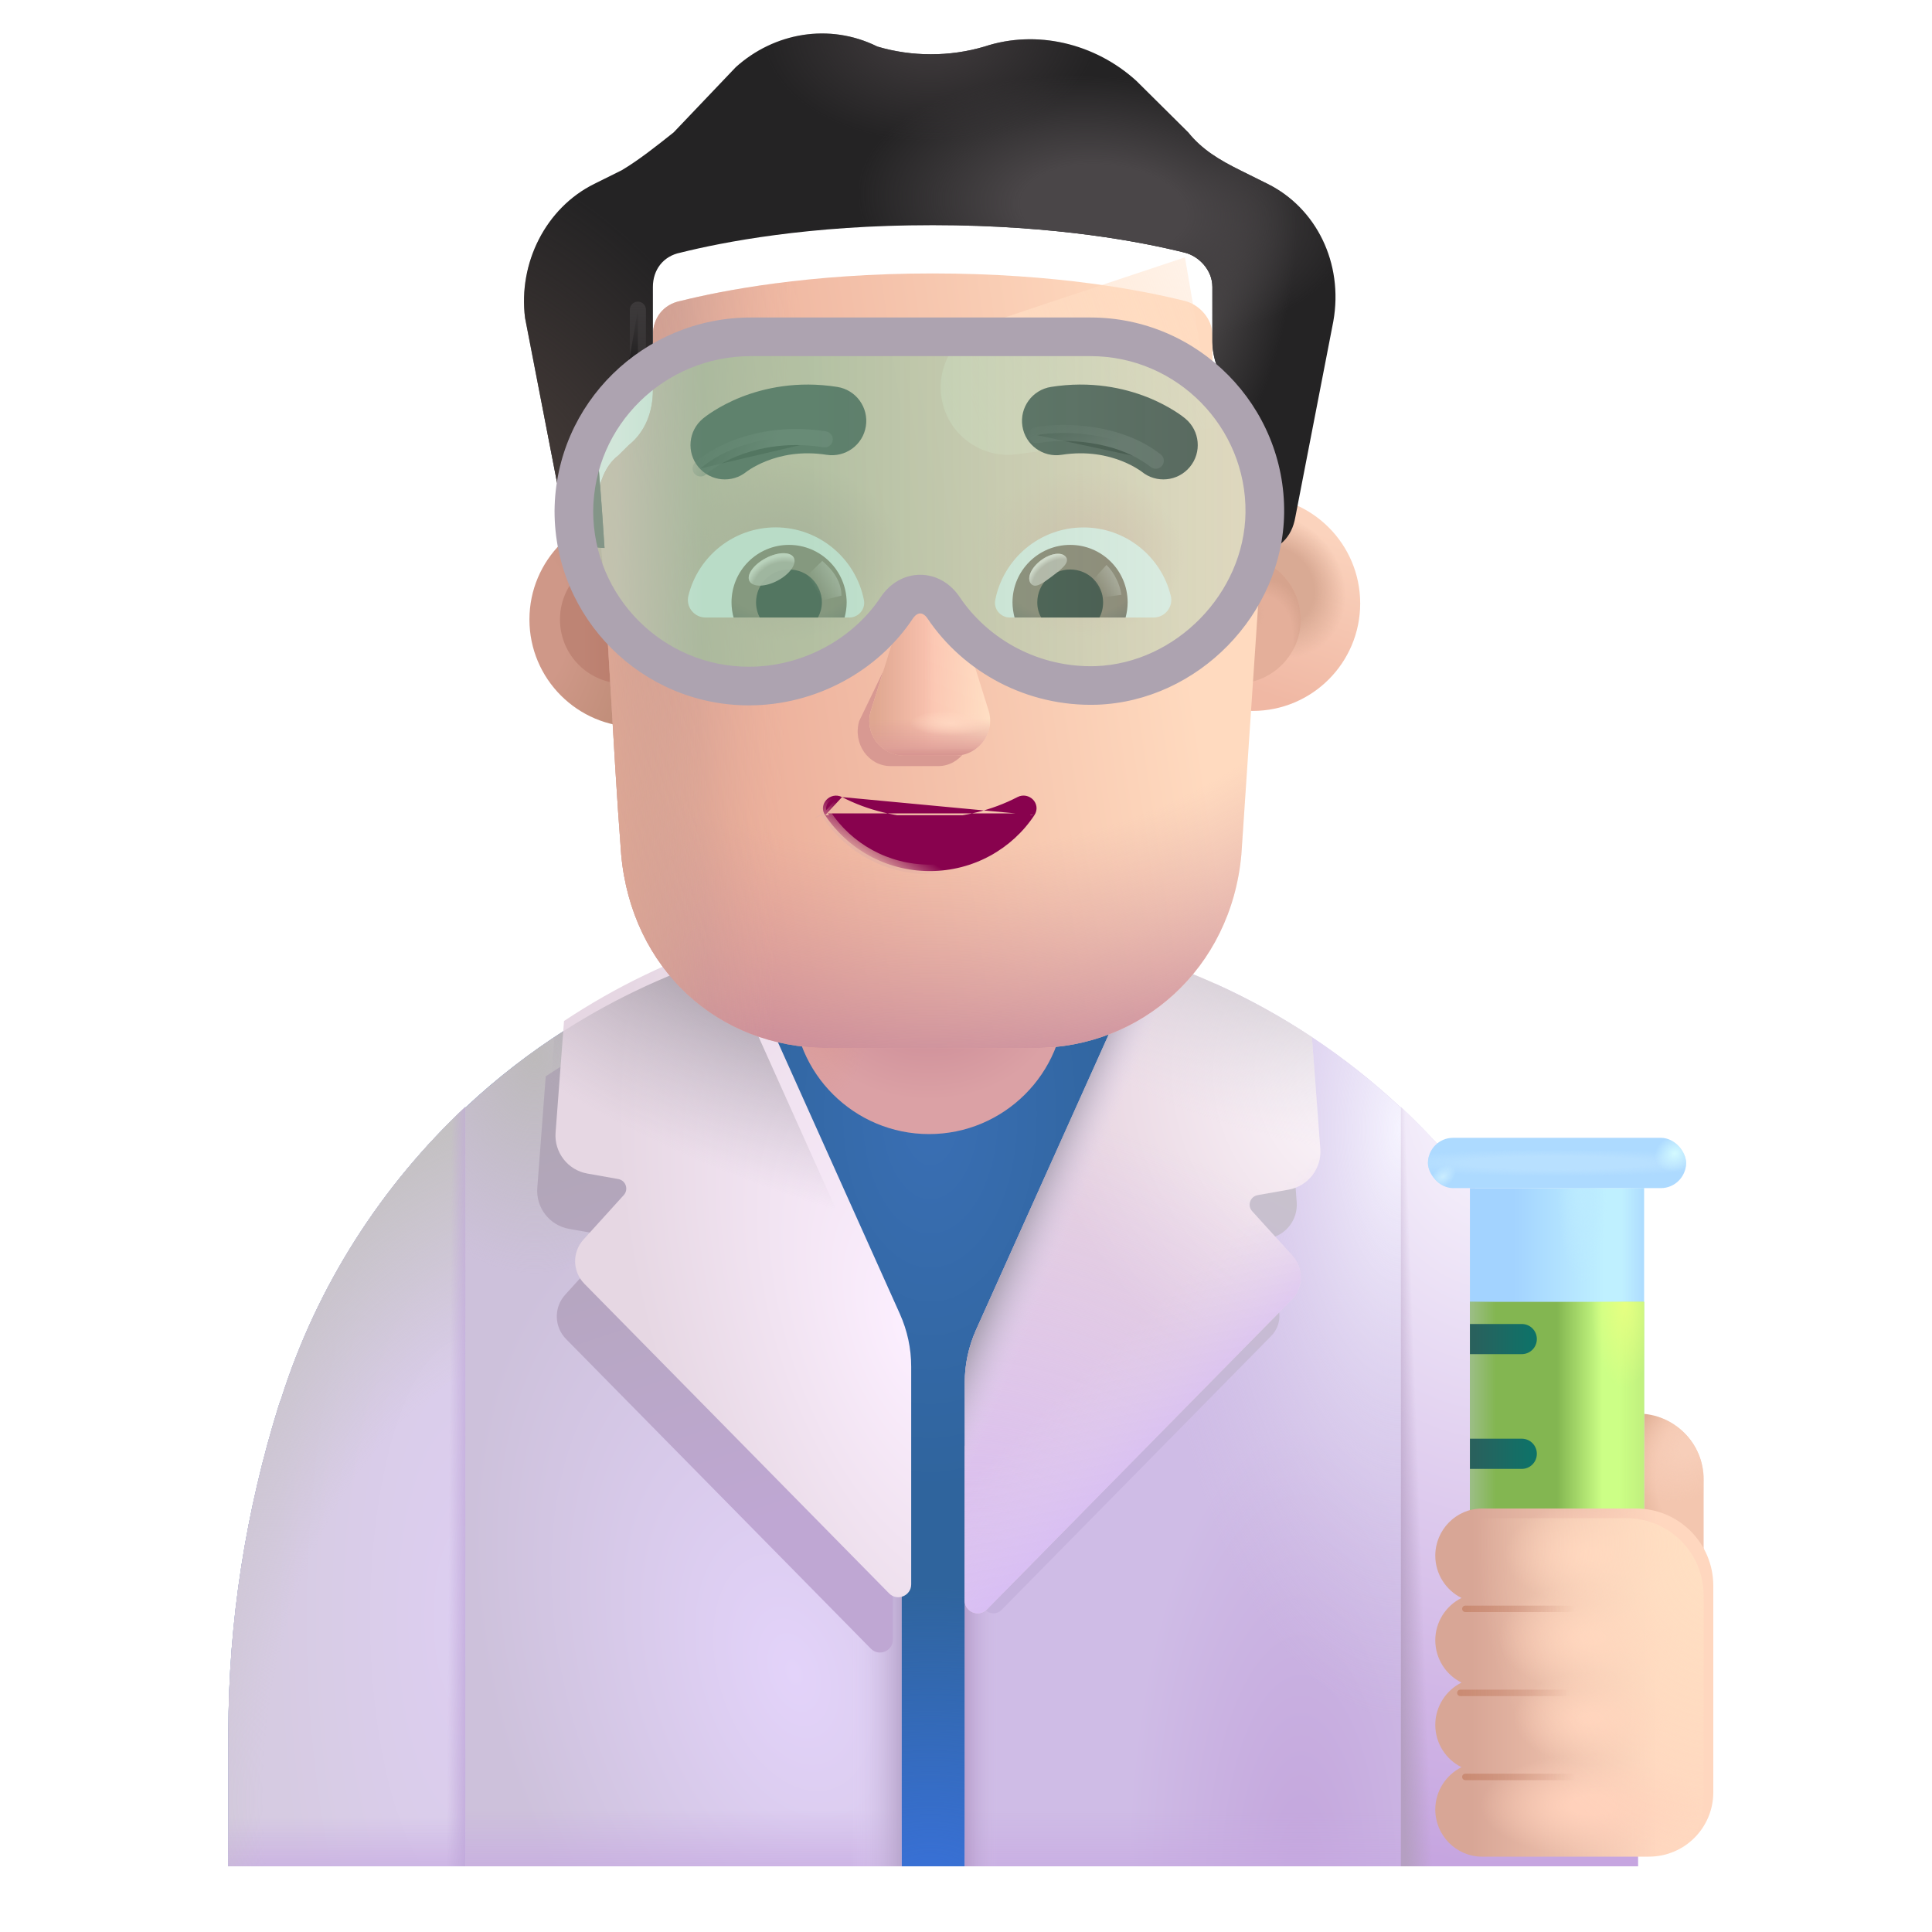 <svg viewBox="1 1 30 30" xmlns="http://www.w3.org/2000/svg">
<path d="M15.796 15.29C16.046 15.3 16.306 15.32 16.566 15.34C16.316 15.32 16.056 15.3 15.796 15.29Z" fill="url(#paint0_linear_4002_2180)"/>
<path d="M15.466 15.29C15.456 15.29 15.446 15.29 15.426 15.29C15.526 15.29 15.616 15.29 15.726 15.3C15.636 15.29 15.546 15.29 15.466 15.29Z" fill="url(#paint1_linear_4002_2180)"/>
<path d="M15.466 15.34C12.716 15.34 10.146 16.4 8.236 18.19V18.204L8.226 18.19C6.936 19.4 5.926 20.95 5.366 22.72L5.336 22.8C4.816 24.46 4.546 26.18 4.546 27.91V29.98L26.336 29.98L26.346 27.95C26.356 26.19 26.096 24.44 25.576 22.77C25.006 20.96 23.986 19.39 22.666 18.16C20.746 16.39 18.196 15.34 15.466 15.34Z" fill="url(#paint2_radial_4002_2180)"/>
<path d="M15.466 15.34C12.716 15.34 10.146 16.4 8.236 18.19V18.204L8.226 18.19C6.936 19.4 5.926 20.95 5.366 22.72L5.336 22.8C4.816 24.46 4.546 26.18 4.546 27.91V29.98L26.336 29.98L26.346 27.95C26.356 26.19 26.096 24.44 25.576 22.77C25.006 20.96 23.986 19.39 22.666 18.16C20.746 16.39 18.196 15.34 15.466 15.34Z" fill="url(#paint3_radial_4002_2180)"/>
<path d="M11.114 16.273C10.053 16.751 9.08 17.399 8.236 18.191V18.205L8.226 18.191C6.936 19.401 5.926 20.951 5.366 22.721L5.336 22.8C4.816 24.46 4.546 26.18 4.546 27.91V29.98H14.999V23.461L11.114 16.273Z" fill="url(#paint4_radial_4002_2180)"/>
<path d="M11.114 16.273C10.053 16.751 9.08 17.399 8.236 18.191V18.205L8.226 18.191C6.936 19.401 5.926 20.951 5.366 22.721L5.336 22.8C4.816 24.46 4.546 26.18 4.546 27.91V29.98H14.999V23.461L11.114 16.273Z" fill="url(#paint5_linear_4002_2180)"/>
<path d="M11.114 16.273C10.053 16.751 9.08 17.399 8.236 18.191V18.205L8.226 18.191C6.936 19.401 5.926 20.951 5.366 22.721L5.336 22.8C4.816 24.46 4.546 26.18 4.546 27.91V29.98H14.999V23.461L11.114 16.273Z" fill="url(#paint6_linear_4002_2180)"/>
<path d="M11.114 16.273C10.053 16.751 9.08 17.399 8.236 18.191V18.205L8.226 18.191C6.936 19.401 5.926 20.951 5.366 22.721L5.336 22.8C4.816 24.46 4.546 26.18 4.546 27.91V29.98H14.999V23.461L11.114 16.273Z" fill="url(#paint7_radial_4002_2180)"/>
<path d="M19.865 16.273C20.926 16.751 21.899 17.399 22.743 18.191V18.205L22.753 18.191C24.043 19.401 25.053 20.951 25.613 22.721L25.643 22.8C26.163 24.46 26.433 26.18 26.433 27.91V29.98H15.98V23.461L19.865 16.273Z" fill="url(#paint8_radial_4002_2180)"/>
<path d="M19.865 16.273C20.926 16.751 21.899 17.399 22.743 18.191V18.205L22.753 18.191C24.043 19.401 25.053 20.951 25.613 22.721L25.643 22.8C26.163 24.46 26.433 26.18 26.433 27.91V29.98H15.98V23.461L19.865 16.273Z" fill="url(#paint9_radial_4002_2180)"/>
<path d="M19.865 16.273C20.926 16.751 21.899 17.399 22.743 18.191V18.205L22.753 18.191C24.043 19.401 25.053 20.951 25.613 22.721L25.643 22.8C26.163 24.46 26.433 26.18 26.433 27.91V29.98H15.98V23.461L19.865 16.273Z" fill="url(#paint10_linear_4002_2180)"/>
<path d="M19.865 16.273C20.926 16.751 21.899 17.399 22.743 18.191V18.205L22.753 18.191C24.043 19.401 25.053 20.951 25.613 22.721L25.643 22.8C26.163 24.46 26.433 26.18 26.433 27.91V29.98H15.98V23.461L19.865 16.273Z" fill="url(#paint11_linear_4002_2180)"/>
<g filter="url(#filter0_f_4002_2180)">
<path d="M9.474 17.713L9.343 19.446C9.32 19.753 9.533 20.028 9.837 20.082L10.316 20.167C10.432 20.187 10.48 20.328 10.401 20.415L9.775 21.106C9.597 21.302 9.604 21.604 9.79 21.793L14.522 26.6C14.648 26.728 14.865 26.639 14.865 26.46V23.08C14.865 22.797 14.805 22.518 14.689 22.261L12.084 16.457C11.155 16.756 10.277 17.18 9.474 17.713Z" fill="url(#paint12_linear_4002_2180)"/>
</g>
<g filter="url(#filter1_i_4002_2180)">
<path d="M9.608 17.104L9.477 18.837C9.454 19.145 9.668 19.42 9.971 19.473L10.45 19.558C10.567 19.579 10.615 19.719 10.536 19.807L9.91 20.498C9.732 20.694 9.738 20.995 9.924 21.184L14.656 25.992C14.782 26.119 14.999 26.03 14.999 25.852V22.471C14.999 22.189 14.939 21.91 14.823 21.652L12.218 15.849C11.289 16.147 10.411 16.571 9.608 17.104Z" fill="url(#paint13_radial_4002_2180)"/>
</g>
<g filter="url(#filter2_f_4002_2180)">
<path d="M21.019 18.134L21.135 19.668C21.155 19.94 20.967 20.183 20.698 20.231L20.274 20.306C20.171 20.324 20.128 20.448 20.198 20.525L20.752 21.137C20.91 21.311 20.904 21.577 20.74 21.744L16.552 25.999C16.441 26.112 16.249 26.033 16.249 25.875V22.884C16.249 22.634 16.302 22.387 16.404 22.159L18.71 17.023C19.532 17.287 20.309 17.663 21.019 18.134Z" fill="url(#paint14_linear_4002_2180)"/>
</g>
<path d="M21.371 17.104L21.502 18.837C21.525 19.145 21.311 19.42 21.008 19.473L20.529 19.558C20.412 19.579 20.364 19.719 20.443 19.807L21.069 20.498C21.247 20.694 21.241 20.995 21.055 21.184L16.323 25.992C16.197 26.119 15.98 26.03 15.98 25.852V22.471C15.98 22.189 16.04 21.91 16.155 21.652L18.761 15.849C19.69 16.147 20.568 16.571 21.371 17.104Z" fill="url(#paint15_radial_4002_2180)"/>
<path d="M21.371 17.104L21.502 18.837C21.525 19.145 21.311 19.42 21.008 19.473L20.529 19.558C20.412 19.579 20.364 19.719 20.443 19.807L21.069 20.498C21.247 20.694 21.241 20.995 21.055 21.184L16.323 25.992C16.197 26.119 15.98 26.03 15.98 25.852V22.471C15.98 22.189 16.04 21.91 16.155 21.652L18.761 15.849C19.69 16.147 20.568 16.571 21.371 17.104Z" fill="url(#paint16_radial_4002_2180)"/>
<path d="M21.371 17.104L21.502 18.837C21.525 19.145 21.311 19.42 21.008 19.473L20.529 19.558C20.412 19.579 20.364 19.719 20.443 19.807L21.069 20.498C21.247 20.694 21.241 20.995 21.055 21.184L16.323 25.992C16.197 26.119 15.98 26.03 15.98 25.852V22.471C15.98 22.189 16.04 21.91 16.155 21.652L18.761 15.849C19.69 16.147 20.568 16.571 21.371 17.104Z" fill="url(#paint17_radial_4002_2180)"/>
<path d="M21.371 17.104L21.502 18.837C21.525 19.145 21.311 19.42 21.008 19.473L20.529 19.558C20.412 19.579 20.364 19.719 20.443 19.807L21.069 20.498C21.247 20.694 21.241 20.995 21.055 21.184L16.323 25.992C16.197 26.119 15.98 26.03 15.98 25.852V22.471C15.98 22.189 16.04 21.91 16.155 21.652L18.761 15.849C19.69 16.147 20.568 16.571 21.371 17.104Z" fill="url(#paint18_linear_4002_2180)"/>
<path d="M21.371 17.104L21.502 18.837C21.525 19.145 21.311 19.42 21.008 19.473L20.529 19.558C20.412 19.579 20.364 19.719 20.443 19.807L21.069 20.498C21.247 20.694 21.241 20.995 21.055 21.184L16.323 25.992C16.197 26.119 15.98 26.03 15.98 25.852V22.471C15.98 22.189 16.04 21.91 16.155 21.652L18.761 15.849C19.69 16.147 20.568 16.571 21.371 17.104Z" fill="url(#paint19_linear_4002_2180)"/>
<path d="M8.226 29.98V18.19C6.936 19.4 5.926 20.95 5.366 22.72L5.336 22.8C4.816 24.46 4.546 26.18 4.546 27.91V29.98H8.226Z" fill="url(#paint20_radial_4002_2180)"/>
<path d="M8.226 29.98V18.19C6.936 19.4 5.926 20.95 5.366 22.72L5.336 22.8C4.816 24.46 4.546 26.18 4.546 27.91V29.98H8.226Z" fill="url(#paint21_linear_4002_2180)"/>
<path d="M8.226 29.98V18.19C6.936 19.4 5.926 20.95 5.366 22.72L5.336 22.8C4.816 24.46 4.546 26.18 4.546 27.91V29.98H8.226Z" fill="url(#paint22_radial_4002_2180)"/>
<path d="M8.226 29.98V18.19C6.936 19.4 5.926 20.95 5.366 22.72L5.336 22.8C4.816 24.46 4.546 26.18 4.546 27.91V29.98H8.226Z" fill="url(#paint23_linear_4002_2180)"/>
<path d="M9.608 17.104L9.477 18.837C9.454 19.145 9.668 19.42 9.971 19.473L10.45 19.558C10.567 19.579 10.615 19.719 10.536 19.807L9.91 20.498C9.732 20.694 9.738 20.995 9.924 21.184L14.656 25.992C14.782 26.119 14.999 26.03 14.999 25.852V22.471C14.999 22.189 14.939 21.91 14.823 21.652L12.218 15.849C11.289 16.147 10.411 16.571 9.608 17.104Z" fill="url(#paint24_radial_4002_2180)"/>
<path d="M22.753 29.98V18.191C24.043 19.401 25.053 20.95 25.613 22.72L25.643 22.8C26.163 24.46 26.433 26.18 26.433 27.91V29.98H22.753Z" fill="url(#paint25_radial_4002_2180)"/>
<path d="M22.753 29.98V18.191C24.043 19.401 25.053 20.95 25.613 22.72L25.643 22.8C26.163 24.46 26.433 26.18 26.433 27.91V29.98H22.753Z" fill="url(#paint26_linear_4002_2180)"/>
<path d="M15.796 15.29C16.046 15.3 16.306 15.32 16.566 15.34C16.316 15.32 16.056 15.3 15.796 15.29Z" fill="url(#paint27_linear_4002_2180)"/>
<path d="M15.466 15.29C15.456 15.29 15.446 15.29 15.426 15.29C15.526 15.29 15.616 15.29 15.726 15.3C15.636 15.29 15.546 15.29 15.466 15.29Z" fill="url(#paint28_linear_4002_2180)"/>
<path d="M15.426 18.61C14.266 18.61 13.316 17.67 13.316 16.5V15.11H17.536V16.5C17.536 17.67 16.586 18.61 15.426 18.61Z" fill="url(#paint29_radial_4002_2180)"/>
<path d="M15.426 18.61C14.266 18.61 13.316 17.67 13.316 16.5V15.11H17.536V16.5C17.536 17.67 16.586 18.61 15.426 18.61Z" fill="url(#paint30_radial_4002_2180)"/>
<path d="M26.434 22.95C26.994 22.95 27.454 23.41 27.454 23.97V26.31H25.414V23.97C25.424 23.41 25.874 22.95 26.434 22.95Z" fill="url(#paint31_radial_4002_2180)"/>
<path d="M26.434 22.95C26.994 22.95 27.454 23.41 27.454 23.97V26.31H25.414V23.97C25.424 23.41 25.874 22.95 26.434 22.95Z" fill="url(#paint32_radial_4002_2180)"/>
<rect x="23.825" y="19.449" width="2.703" height="5.938" fill="url(#paint33_linear_4002_2180)"/>
<rect x="23.825" y="19.449" width="2.703" height="5.938" fill="url(#paint34_linear_4002_2180)"/>
<rect x="23.825" y="19.449" width="2.703" height="5.938" fill="url(#paint35_radial_4002_2180)"/>
<g filter="url(#filter3_i_4002_2180)">
<rect x="23.173" y="18.668" width="4.008" height="0.781" rx="0.391" fill="#ADDAFF"/>
<rect x="23.173" y="18.668" width="4.008" height="0.781" rx="0.391" fill="url(#paint36_radial_4002_2180)"/>
<rect x="23.173" y="18.668" width="4.008" height="0.781" rx="0.391" fill="url(#paint37_radial_4002_2180)"/>
<rect x="23.173" y="18.668" width="4.008" height="0.781" rx="0.391" fill="url(#paint38_radial_4002_2180)"/>
</g>
<path d="M26.529 21.215V25.387H23.825V21.215H26.529Z" fill="url(#paint39_linear_4002_2180)"/>
<path d="M26.529 21.215V25.387H23.825V21.215H26.529Z" fill="url(#paint40_linear_4002_2180)"/>
<path d="M26.529 21.215V25.387H23.825V21.215H26.529Z" fill="url(#paint41_linear_4002_2180)"/>
<path d="M26.529 21.215V25.387H23.825V21.215H26.529Z" fill="url(#paint42_radial_4002_2180)"/>
<path d="M23.825 22.027V21.559H24.63C24.76 21.559 24.864 21.663 24.864 21.793C24.864 21.922 24.76 22.027 24.63 22.027H23.825Z" fill="url(#paint43_linear_4002_2180)"/>
<path d="M23.825 23.809V23.34H24.63C24.76 23.34 24.864 23.445 24.864 23.574C24.864 23.704 24.76 23.809 24.63 23.809H23.825Z" fill="url(#paint44_linear_4002_2180)"/>
<g filter="url(#filter4_i_4002_2180)">
<path d="M23.137 25.306C23.137 24.905 23.462 24.574 23.863 24.574H26.254C26.917 24.574 27.454 25.111 27.454 25.774V28.98C27.454 29.533 27.007 29.98 26.454 29.98H23.863C23.462 29.98 23.137 29.65 23.137 29.249C23.137 28.962 23.303 28.711 23.544 28.591C23.303 28.472 23.137 28.221 23.137 27.934C23.137 27.648 23.303 27.397 23.544 27.277C23.303 27.158 23.137 26.907 23.137 26.62C23.137 26.334 23.303 26.083 23.544 25.963C23.303 25.843 23.137 25.593 23.137 25.306Z" fill="url(#paint45_linear_4002_2180)"/>
<path d="M23.137 25.306C23.137 24.905 23.462 24.574 23.863 24.574H26.254C26.917 24.574 27.454 25.111 27.454 25.774V28.98C27.454 29.533 27.007 29.98 26.454 29.98H23.863C23.462 29.98 23.137 29.65 23.137 29.249C23.137 28.962 23.303 28.711 23.544 28.591C23.303 28.472 23.137 28.221 23.137 27.934C23.137 27.648 23.303 27.397 23.544 27.277C23.303 27.158 23.137 26.907 23.137 26.62C23.137 26.334 23.303 26.083 23.544 25.963C23.303 25.843 23.137 25.593 23.137 25.306Z" fill="url(#paint46_radial_4002_2180)"/>
<path d="M23.137 25.306C23.137 24.905 23.462 24.574 23.863 24.574H26.254C26.917 24.574 27.454 25.111 27.454 25.774V28.98C27.454 29.533 27.007 29.98 26.454 29.98H23.863C23.462 29.98 23.137 29.65 23.137 29.249C23.137 28.962 23.303 28.711 23.544 28.591C23.303 28.472 23.137 28.221 23.137 27.934C23.137 27.648 23.303 27.397 23.544 27.277C23.303 27.158 23.137 26.907 23.137 26.62C23.137 26.334 23.303 26.083 23.544 25.963C23.303 25.843 23.137 25.593 23.137 25.306Z" fill="url(#paint47_radial_4002_2180)"/>
<path d="M23.137 25.306C23.137 24.905 23.462 24.574 23.863 24.574H26.254C26.917 24.574 27.454 25.111 27.454 25.774V28.98C27.454 29.533 27.007 29.98 26.454 29.98H23.863C23.462 29.98 23.137 29.65 23.137 29.249C23.137 28.962 23.303 28.711 23.544 28.591C23.303 28.472 23.137 28.221 23.137 27.934C23.137 27.648 23.303 27.397 23.544 27.277C23.303 27.158 23.137 26.907 23.137 26.62C23.137 26.334 23.303 26.083 23.544 25.963C23.303 25.843 23.137 25.593 23.137 25.306Z" fill="url(#paint48_radial_4002_2180)"/>
<path d="M23.137 25.306C23.137 24.905 23.462 24.574 23.863 24.574H26.254C26.917 24.574 27.454 25.111 27.454 25.774V28.98C27.454 29.533 27.007 29.98 26.454 29.98H23.863C23.462 29.98 23.137 29.65 23.137 29.249C23.137 28.962 23.303 28.711 23.544 28.591C23.303 28.472 23.137 28.221 23.137 27.934C23.137 27.648 23.303 27.397 23.544 27.277C23.303 27.158 23.137 26.907 23.137 26.62C23.137 26.334 23.303 26.083 23.544 25.963C23.303 25.843 23.137 25.593 23.137 25.306Z" fill="url(#paint49_radial_4002_2180)"/>
</g>
<path d="M23.137 25.306C23.137 24.905 23.462 24.574 23.863 24.574H26.254C26.917 24.574 27.454 25.111 27.454 25.774V28.98C27.454 29.533 27.007 29.98 26.454 29.98H23.863C23.462 29.98 23.137 29.65 23.137 29.249C23.137 28.962 23.303 28.711 23.544 28.591C23.303 28.472 23.137 28.221 23.137 27.934C23.137 27.648 23.303 27.397 23.544 27.277C23.303 27.158 23.137 26.907 23.137 26.62C23.137 26.334 23.303 26.083 23.544 25.963C23.303 25.843 23.137 25.593 23.137 25.306Z" fill="url(#paint50_radial_4002_2180)"/>
<g filter="url(#filter5_f_4002_2180)">
<path d="M23.754 25.982H25.551" stroke="url(#paint51_linear_4002_2180)" stroke-width="0.1" stroke-linecap="round"/>
</g>
<g filter="url(#filter6_f_4002_2180)">
<path d="M23.676 27.287H25.473" stroke="url(#paint52_linear_4002_2180)" stroke-width="0.1" stroke-linecap="round"/>
</g>
<g filter="url(#filter7_f_4002_2180)">
<path d="M23.754 28.592H25.551" stroke="url(#paint53_linear_4002_2180)" stroke-width="0.1" stroke-linecap="round"/>
</g>
<g filter="url(#filter8_i_4002_2180)">
<circle cx="10.69" cy="10.62" r="1.669" fill="url(#paint54_radial_4002_2180)"/>
</g>
<g filter="url(#filter9_f_4002_2180)">
<circle cx="10.69" cy="10.62" r="0.995" fill="url(#paint55_linear_4002_2180)"/>
</g>
<g filter="url(#filter10_i_4002_2180)">
<circle cx="20.202" cy="10.62" r="1.669" fill="url(#paint56_linear_4002_2180)"/>
<circle cx="20.202" cy="10.62" r="1.669" fill="url(#paint57_radial_4002_2180)"/>
</g>
<g filter="url(#filter11_f_4002_2180)">
<circle cx="20.202" cy="10.62" r="0.995" fill="#E4AF9A"/>
<circle cx="20.202" cy="10.62" r="0.995" fill="url(#paint58_radial_4002_2180)"/>
<circle cx="20.202" cy="10.62" r="0.995" fill="url(#paint59_radial_4002_2180)"/>
</g>
<g filter="url(#filter12_i_4002_2180)">
<path d="M10.28 8.569C10.28 8.303 10.387 7.983 10.601 7.823L10.762 7.663C11.03 7.449 11.138 7.129 11.138 6.809V5.956C11.138 5.689 11.299 5.476 11.567 5.423C12.21 5.263 13.551 4.996 15.482 4.996C17.413 4.996 18.754 5.263 19.398 5.423C19.612 5.476 19.827 5.689 19.827 5.956V6.809C19.827 7.129 19.988 7.449 20.202 7.663C20.704 8.014 20.673 8.208 20.631 8.623C20.578 9.156 20.524 10.062 20.524 10.062C20.53 10.062 20.536 10.062 20.542 10.062L20.276 14.02C20.116 15.79 18.724 17.023 17.066 17.023H13.856C12.144 17.023 10.806 15.79 10.646 14.02C10.506 12.204 10.445 10.382 10.28 8.569Z" fill="url(#paint60_linear_4002_2180)"/>
<path d="M10.28 8.569C10.28 8.303 10.387 7.983 10.601 7.823L10.762 7.663C11.03 7.449 11.138 7.129 11.138 6.809V5.956C11.138 5.689 11.299 5.476 11.567 5.423C12.21 5.263 13.551 4.996 15.482 4.996C17.413 4.996 18.754 5.263 19.398 5.423C19.612 5.476 19.827 5.689 19.827 5.956V6.809C19.827 7.129 19.988 7.449 20.202 7.663C20.704 8.014 20.673 8.208 20.631 8.623C20.578 9.156 20.524 10.062 20.524 10.062C20.53 10.062 20.536 10.062 20.542 10.062L20.276 14.02C20.116 15.79 18.724 17.023 17.066 17.023H13.856C12.144 17.023 10.806 15.79 10.646 14.02C10.506 12.204 10.445 10.382 10.28 8.569Z" fill="url(#paint61_radial_4002_2180)"/>
<path d="M10.28 8.569C10.28 8.303 10.387 7.983 10.601 7.823L10.762 7.663C11.03 7.449 11.138 7.129 11.138 6.809V5.956C11.138 5.689 11.299 5.476 11.567 5.423C12.21 5.263 13.551 4.996 15.482 4.996C17.413 4.996 18.754 5.263 19.398 5.423C19.612 5.476 19.827 5.689 19.827 5.956V6.809C19.827 7.129 19.988 7.449 20.202 7.663C20.704 8.014 20.673 8.208 20.631 8.623C20.578 9.156 20.524 10.062 20.524 10.062C20.53 10.062 20.536 10.062 20.542 10.062L20.276 14.02C20.116 15.79 18.724 17.023 17.066 17.023H13.856C12.144 17.023 10.806 15.79 10.646 14.02C10.506 12.204 10.445 10.382 10.28 8.569Z" fill="url(#paint62_linear_4002_2180)"/>
<path d="M10.28 8.569C10.28 8.303 10.387 7.983 10.601 7.823L10.762 7.663C11.03 7.449 11.138 7.129 11.138 6.809V5.956C11.138 5.689 11.299 5.476 11.567 5.423C12.21 5.263 13.551 4.996 15.482 4.996C17.413 4.996 18.754 5.263 19.398 5.423C19.612 5.476 19.827 5.689 19.827 5.956V6.809C19.827 7.129 19.988 7.449 20.202 7.663C20.704 8.014 20.673 8.208 20.631 8.623C20.578 9.156 20.524 10.062 20.524 10.062C20.53 10.062 20.536 10.062 20.542 10.062L20.276 14.02C20.116 15.79 18.724 17.023 17.066 17.023H13.856C12.144 17.023 10.806 15.79 10.646 14.02C10.506 12.204 10.445 10.382 10.28 8.569Z" fill="url(#paint63_linear_4002_2180)"/>
<path d="M10.28 8.569C10.28 8.303 10.387 7.983 10.601 7.823L10.762 7.663C11.03 7.449 11.138 7.129 11.138 6.809V5.956C11.138 5.689 11.299 5.476 11.567 5.423C12.21 5.263 13.551 4.996 15.482 4.996C17.413 4.996 18.754 5.263 19.398 5.423C19.612 5.476 19.827 5.689 19.827 5.956V6.809C19.827 7.129 19.988 7.449 20.202 7.663C20.704 8.014 20.673 8.208 20.631 8.623C20.578 9.156 20.524 10.062 20.524 10.062C20.53 10.062 20.536 10.062 20.542 10.062L20.276 14.02C20.116 15.79 18.724 17.023 17.066 17.023H13.856C12.144 17.023 10.806 15.79 10.646 14.02C10.506 12.204 10.445 10.382 10.28 8.569Z" fill="url(#paint64_radial_4002_2180)"/>
<path d="M10.28 8.569C10.28 8.303 10.387 7.983 10.601 7.823L10.762 7.663C11.03 7.449 11.138 7.129 11.138 6.809V5.956C11.138 5.689 11.299 5.476 11.567 5.423C12.21 5.263 13.551 4.996 15.482 4.996C17.413 4.996 18.754 5.263 19.398 5.423C19.612 5.476 19.827 5.689 19.827 5.956V6.809C19.827 7.129 19.988 7.449 20.202 7.663C20.704 8.014 20.673 8.208 20.631 8.623C20.578 9.156 20.524 10.062 20.524 10.062C20.53 10.062 20.536 10.062 20.542 10.062L20.276 14.02C20.116 15.79 18.724 17.023 17.066 17.023H13.856C12.144 17.023 10.806 15.79 10.646 14.02C10.506 12.204 10.445 10.382 10.28 8.569Z" fill="url(#paint65_radial_4002_2180)"/>
</g>
<g filter="url(#filter13_f_4002_2180)">
<path d="M19.4 4.996L16.323 6.022C15.799 6.197 15.501 6.748 15.642 7.282C15.776 7.793 16.27 8.123 16.793 8.053L19.853 7.644L19.4 4.996Z" fill="url(#paint66_linear_4002_2180)"/>
</g>
<g filter="url(#filter14_i_4002_2180)">
<path d="M20.256 4.143L20.685 4.356C21.436 4.729 21.865 5.583 21.704 6.489L21.114 9.529C21.061 9.843 20.854 10.054 20.542 10.062C20.536 10.062 20.53 10.062 20.524 10.062C20.524 10.062 20.577 9.156 20.631 8.622C20.675 8.189 20.599 8.057 20.202 7.663C19.987 7.449 19.826 7.129 19.826 6.809V5.956C19.826 5.689 19.612 5.476 19.397 5.423C18.754 5.263 17.413 4.996 15.482 4.996C13.551 4.996 12.21 5.263 11.567 5.423C11.299 5.476 11.138 5.689 11.138 5.956V6.809C11.138 7.129 11.03 7.449 10.762 7.663L10.601 7.823C10.387 7.983 10.28 8.303 10.28 8.569C10.333 9.156 10.387 10.009 10.387 10.009C10.37 10.009 10.354 10.008 10.338 10.007C10.038 9.987 9.794 9.779 9.743 9.476L9.153 6.436C9.046 5.583 9.475 4.729 10.226 4.356L10.655 4.143C10.923 3.983 11.191 3.77 11.46 3.556L12.425 2.543C13.015 2.01 13.873 1.85 14.624 2.223C15.16 2.383 15.75 2.383 16.287 2.223C17.091 1.956 18.003 2.17 18.646 2.756L19.451 3.556C19.666 3.823 19.934 3.983 20.256 4.143Z" fill="#242324"/>
<path d="M20.256 4.143L20.685 4.356C21.436 4.729 21.865 5.583 21.704 6.489L21.114 9.529C21.061 9.843 20.854 10.054 20.542 10.062C20.536 10.062 20.53 10.062 20.524 10.062C20.524 10.062 20.577 9.156 20.631 8.622C20.675 8.189 20.599 8.057 20.202 7.663C19.987 7.449 19.826 7.129 19.826 6.809V5.956C19.826 5.689 19.612 5.476 19.397 5.423C18.754 5.263 17.413 4.996 15.482 4.996C13.551 4.996 12.21 5.263 11.567 5.423C11.299 5.476 11.138 5.689 11.138 5.956V6.809C11.138 7.129 11.03 7.449 10.762 7.663L10.601 7.823C10.387 7.983 10.28 8.303 10.28 8.569C10.333 9.156 10.387 10.009 10.387 10.009C10.37 10.009 10.354 10.008 10.338 10.007C10.038 9.987 9.794 9.779 9.743 9.476L9.153 6.436C9.046 5.583 9.475 4.729 10.226 4.356L10.655 4.143C10.923 3.983 11.191 3.77 11.46 3.556L12.425 2.543C13.015 2.01 13.873 1.85 14.624 2.223C15.16 2.383 15.75 2.383 16.287 2.223C17.091 1.956 18.003 2.17 18.646 2.756L19.451 3.556C19.666 3.823 19.934 3.983 20.256 4.143Z" fill="url(#paint67_radial_4002_2180)"/>
<path d="M20.256 4.143L20.685 4.356C21.436 4.729 21.865 5.583 21.704 6.489L21.114 9.529C21.061 9.843 20.854 10.054 20.542 10.062C20.536 10.062 20.53 10.062 20.524 10.062C20.524 10.062 20.577 9.156 20.631 8.622C20.675 8.189 20.599 8.057 20.202 7.663C19.987 7.449 19.826 7.129 19.826 6.809V5.956C19.826 5.689 19.612 5.476 19.397 5.423C18.754 5.263 17.413 4.996 15.482 4.996C13.551 4.996 12.21 5.263 11.567 5.423C11.299 5.476 11.138 5.689 11.138 5.956V6.809C11.138 7.129 11.03 7.449 10.762 7.663L10.601 7.823C10.387 7.983 10.28 8.303 10.28 8.569C10.333 9.156 10.387 10.009 10.387 10.009C10.37 10.009 10.354 10.008 10.338 10.007C10.038 9.987 9.794 9.779 9.743 9.476L9.153 6.436C9.046 5.583 9.475 4.729 10.226 4.356L10.655 4.143C10.923 3.983 11.191 3.77 11.46 3.556L12.425 2.543C13.015 2.01 13.873 1.85 14.624 2.223C15.16 2.383 15.75 2.383 16.287 2.223C17.091 1.956 18.003 2.17 18.646 2.756L19.451 3.556C19.666 3.823 19.934 3.983 20.256 4.143Z" fill="url(#paint68_radial_4002_2180)"/>
<path d="M20.256 4.143L20.685 4.356C21.436 4.729 21.865 5.583 21.704 6.489L21.114 9.529C21.061 9.843 20.854 10.054 20.542 10.062C20.536 10.062 20.53 10.062 20.524 10.062C20.524 10.062 20.577 9.156 20.631 8.622C20.675 8.189 20.599 8.057 20.202 7.663C19.987 7.449 19.826 7.129 19.826 6.809V5.956C19.826 5.689 19.612 5.476 19.397 5.423C18.754 5.263 17.413 4.996 15.482 4.996C13.551 4.996 12.21 5.263 11.567 5.423C11.299 5.476 11.138 5.689 11.138 5.956V6.809C11.138 7.129 11.03 7.449 10.762 7.663L10.601 7.823C10.387 7.983 10.28 8.303 10.28 8.569C10.333 9.156 10.387 10.009 10.387 10.009C10.37 10.009 10.354 10.008 10.338 10.007C10.038 9.987 9.794 9.779 9.743 9.476L9.153 6.436C9.046 5.583 9.475 4.729 10.226 4.356L10.655 4.143C10.923 3.983 11.191 3.77 11.46 3.556L12.425 2.543C13.015 2.01 13.873 1.85 14.624 2.223C15.16 2.383 15.75 2.383 16.287 2.223C17.091 1.956 18.003 2.17 18.646 2.756L19.451 3.556C19.666 3.823 19.934 3.983 20.256 4.143Z" fill="url(#paint69_radial_4002_2180)"/>
<path d="M20.256 4.143L20.685 4.356C21.436 4.729 21.865 5.583 21.704 6.489L21.114 9.529C21.061 9.843 20.854 10.054 20.542 10.062C20.536 10.062 20.53 10.062 20.524 10.062C20.524 10.062 20.577 9.156 20.631 8.622C20.675 8.189 20.599 8.057 20.202 7.663C19.987 7.449 19.826 7.129 19.826 6.809V5.956C19.826 5.689 19.612 5.476 19.397 5.423C18.754 5.263 17.413 4.996 15.482 4.996C13.551 4.996 12.21 5.263 11.567 5.423C11.299 5.476 11.138 5.689 11.138 5.956V6.809C11.138 7.129 11.03 7.449 10.762 7.663L10.601 7.823C10.387 7.983 10.28 8.303 10.28 8.569C10.333 9.156 10.387 10.009 10.387 10.009C10.37 10.009 10.354 10.008 10.338 10.007C10.038 9.987 9.794 9.779 9.743 9.476L9.153 6.436C9.046 5.583 9.475 4.729 10.226 4.356L10.655 4.143C10.923 3.983 11.191 3.77 11.46 3.556L12.425 2.543C13.015 2.01 13.873 1.85 14.624 2.223C15.16 2.383 15.75 2.383 16.287 2.223C17.091 1.956 18.003 2.17 18.646 2.756L19.451 3.556C19.666 3.823 19.934 3.983 20.256 4.143Z" fill="url(#paint70_radial_4002_2180)"/>
</g>
<g filter="url(#filter15_f_4002_2180)">
<path d="M15.162 10.498L14.341 12.197C14.24 12.547 14.484 12.896 14.83 12.896H15.567C15.912 12.896 16.157 12.542 16.055 12.197L15.557 10.498C15.45 10.121 15.274 10.121 15.162 10.498Z" fill="#D89992"/>
</g>
<g filter="url(#filter16_f_4002_2180)">
<path d="M15.055 10.335L14.524 12.034C14.415 12.384 14.675 12.733 15.044 12.733H15.83C16.199 12.733 16.459 12.379 16.351 12.034L15.819 10.335C15.706 9.958 15.174 9.958 15.055 10.335Z" fill="#FBC4B1"/>
<path d="M15.055 10.335L14.524 12.034C14.415 12.384 14.675 12.733 15.044 12.733H15.83C16.199 12.733 16.459 12.379 16.351 12.034L15.819 10.335C15.706 9.958 15.174 9.958 15.055 10.335Z" fill="url(#paint71_linear_4002_2180)"/>
<path d="M15.055 10.335L14.524 12.034C14.415 12.384 14.675 12.733 15.044 12.733H15.83C16.199 12.733 16.459 12.379 16.351 12.034L15.819 10.335C15.706 9.958 15.174 9.958 15.055 10.335Z" fill="url(#paint72_linear_4002_2180)"/>
<path d="M15.055 10.335L14.524 12.034C14.415 12.384 14.675 12.733 15.044 12.733H15.83C16.199 12.733 16.459 12.379 16.351 12.034L15.819 10.335C15.706 9.958 15.174 9.958 15.055 10.335Z" fill="url(#paint73_linear_4002_2180)"/>
<path d="M15.055 10.335L14.524 12.034C14.415 12.384 14.675 12.733 15.044 12.733H15.83C16.199 12.733 16.459 12.379 16.351 12.034L15.819 10.335C15.706 9.958 15.174 9.958 15.055 10.335Z" fill="url(#paint74_radial_4002_2180)"/>
</g>
<path d="M15.055 10.335L14.524 12.034C14.415 12.384 14.675 12.733 15.044 12.733H15.83C16.199 12.733 16.459 12.379 16.351 12.034L15.819 10.335C15.706 9.958 15.174 9.958 15.055 10.335Z" fill="url(#paint75_linear_4002_2180)"/>
<path d="M14.075 13.377L14.075 13.377C14.469 13.582 14.938 13.7 15.437 13.7C15.942 13.7 16.405 13.582 16.799 13.377L16.799 13.377L16.799 13.377C16.889 13.331 16.984 13.358 17.041 13.417C17.098 13.476 17.119 13.572 17.062 13.658M14.075 13.377L17.02 13.63M14.075 13.377L14.075 13.377C13.984 13.331 13.889 13.36 13.833 13.419C13.777 13.478 13.754 13.574 13.813 13.659M14.075 13.377L13.854 13.63M17.062 13.658C17.062 13.658 17.061 13.658 17.061 13.658L17.02 13.63M17.062 13.658C17.062 13.658 17.062 13.658 17.062 13.658L17.02 13.63M17.062 13.658C16.718 14.179 16.119 14.526 15.437 14.526C14.755 14.526 14.157 14.179 13.813 13.659M17.02 13.63C16.685 14.138 16.102 14.476 15.437 14.476C14.773 14.476 14.189 14.138 13.854 13.63M13.813 13.659C13.813 13.659 13.813 13.659 13.813 13.659L13.854 13.63M13.813 13.659C13.813 13.658 13.813 13.658 13.812 13.658L13.854 13.63" fill="#88024E" stroke="url(#paint76_linear_4002_2180)" stroke-width="0.1"/>
<g filter="url(#filter17_i_4002_2180)">
<path d="M19.156 7.9L19.155 7.899L19.153 7.898L19.149 7.894L19.137 7.885C19.128 7.877 19.116 7.868 19.101 7.857C19.072 7.836 19.032 7.808 18.982 7.777C18.882 7.715 18.741 7.637 18.562 7.566C18.203 7.425 17.691 7.31 17.07 7.408C16.779 7.454 16.58 7.727 16.626 8.019C16.672 8.31 16.945 8.508 17.236 8.462C17.634 8.4 17.953 8.473 18.17 8.559C18.279 8.602 18.363 8.649 18.415 8.682C18.442 8.698 18.46 8.711 18.47 8.718C18.474 8.721 18.477 8.724 18.478 8.724C18.704 8.909 19.038 8.877 19.225 8.652C19.414 8.426 19.383 8.089 19.156 7.9Z" fill="#1E1E1E"/>
</g>
<g filter="url(#filter18_i_4002_2180)">
<path d="M11.664 7.901L11.665 7.9L11.665 7.899L11.667 7.898L11.672 7.894L11.684 7.885C11.693 7.877 11.705 7.868 11.72 7.857C11.749 7.836 11.789 7.808 11.839 7.777C11.938 7.715 12.079 7.637 12.258 7.566C12.617 7.425 13.13 7.31 13.751 7.408C14.042 7.454 14.241 7.727 14.195 8.019C14.149 8.31 13.876 8.508 13.584 8.462C13.187 8.4 12.868 8.473 12.651 8.559C12.541 8.602 12.458 8.649 12.405 8.682C12.379 8.698 12.36 8.711 12.351 8.718C12.346 8.721 12.344 8.724 12.343 8.724C12.116 8.909 11.783 8.877 11.595 8.652C11.407 8.426 11.437 8.089 11.664 7.901Z" fill="#1E1E1E"/>
</g>
<path d="M17.825 9.19C18.478 9.19 19.029 9.64 19.179 10.248C19.224 10.422 19.09 10.589 18.912 10.589H16.681C16.539 10.589 16.426 10.459 16.454 10.317C16.58 9.676 17.143 9.19 17.825 9.19Z" fill="white"/>
<path d="M17.618 9.461C18.113 9.461 18.51 9.863 18.51 10.353C18.51 10.434 18.498 10.516 18.478 10.589H16.754C16.734 10.511 16.722 10.434 16.722 10.353C16.722 9.863 17.123 9.461 17.618 9.461Z" fill="url(#paint77_radial_4002_2180)"/>
<path d="M17.107 10.354C17.107 10.07 17.334 9.843 17.618 9.843C17.902 9.843 18.129 10.07 18.129 10.354C18.129 10.439 18.109 10.52 18.072 10.589H17.168C17.127 10.52 17.107 10.439 17.107 10.354Z" fill="black"/>
<g filter="url(#filter19_f_4002_2180)">
<path d="M17.552 9.65C17.616 9.735 17.483 9.839 17.332 9.952C17.181 10.065 17.069 10.144 17.005 10.059C16.942 9.974 17.013 9.813 17.164 9.701C17.315 9.588 17.489 9.565 17.552 9.65Z" fill="#C7A7A3"/>
<path d="M17.552 9.65C17.616 9.735 17.483 9.839 17.332 9.952C17.181 10.065 17.069 10.144 17.005 10.059C16.942 9.974 17.013 9.813 17.164 9.701C17.315 9.588 17.489 9.565 17.552 9.65Z" fill="url(#paint78_radial_4002_2180)"/>
</g>
<g filter="url(#filter20_f_4002_2180)">
<path d="M18.413 10.236C18.38 10.005 18.245 9.832 18.181 9.773L17.922 10.059L18.039 10.287L18.413 10.236Z" fill="url(#paint79_linear_4002_2180)"/>
</g>
<path d="M13.044 9.189C12.391 9.189 11.84 9.64 11.69 10.248C11.645 10.422 11.779 10.589 11.957 10.589H14.188C14.33 10.589 14.444 10.459 14.415 10.317C14.289 9.676 13.722 9.189 13.044 9.189Z" fill="white"/>
<path d="M13.251 9.461C12.756 9.461 12.359 9.863 12.359 10.353C12.359 10.434 12.371 10.516 12.391 10.589H14.115C14.135 10.512 14.147 10.434 14.147 10.353C14.143 9.863 13.746 9.461 13.251 9.461Z" fill="url(#paint80_radial_4002_2180)"/>
<path d="M13.762 10.354C13.762 10.07 13.535 9.843 13.251 9.843C12.967 9.843 12.74 10.07 12.74 10.354C12.74 10.439 12.761 10.52 12.797 10.589H13.701C13.738 10.52 13.762 10.439 13.762 10.354Z" fill="black"/>
<g filter="url(#filter21_f_4002_2180)">
<path d="M14.066 10.249C14.066 9.96 13.832 9.768 13.768 9.71L13.48 9.989L13.658 10.35L14.066 10.249Z" fill="url(#paint81_linear_4002_2180)"/>
</g>
<g filter="url(#filter22_f_4002_2180)">
<ellipse cx="12.982" cy="9.842" rx="0.389" ry="0.197" transform="rotate(-27.914 12.982 9.842)" fill="#C7A7A3" fill-opacity="0.9"/>
<ellipse cx="12.982" cy="9.842" rx="0.389" ry="0.197" transform="rotate(-27.914 12.982 9.842)" fill="url(#paint82_radial_4002_2180)"/>
</g>
<g filter="url(#filter23_f_4002_2180)">
<path d="M17.098 7.756C17.528 7.681 18.366 7.702 18.947 8.154" stroke="url(#paint83_linear_4002_2180)" stroke-width="0.25" stroke-linecap="round"/>
</g>
<g filter="url(#filter24_f_4002_2180)">
<path d="M11.879 8.274C12.206 7.985 12.92 7.681 13.806 7.822" stroke="url(#paint84_linear_4002_2180)" stroke-width="0.25" stroke-linecap="round"/>
</g>
<g filter="url(#filter25_f_4002_2180)">
<path d="M10.905 5.809V6.707C10.897 6.855 10.834 7.188 10.646 7.328" stroke="url(#paint85_linear_4002_2180)" stroke-width="0.25" stroke-linecap="round"/>
</g>
<path opacity="0.6" d="M18.083 6.33H12.808C11.311 6.33 10.071 7.529 10.062 9.036C10.062 10.534 11.281 11.753 12.778 11.753C13.72 11.753 14.592 11.267 15.078 10.534C15.267 10.256 15.611 10.256 15.799 10.534C16.305 11.287 17.191 11.773 18.172 11.743C19.58 11.694 20.77 10.474 20.79 9.066C20.81 7.569 19.59 6.33 18.083 6.33Z" fill="url(#paint86_linear_4002_2180)"/>
<g filter="url(#filter26_ii_4002_2180)">
<path fill-rule="evenodd" clip-rule="evenodd" d="M9.761 9.034C9.773 7.359 11.15 6.03 12.808 6.03H18.083C19.757 6.03 21.112 7.405 21.09 9.07L21.09 9.07C21.068 10.638 19.751 11.988 18.183 12.043L18.181 12.043C17.095 12.076 16.113 11.538 15.551 10.702C15.506 10.636 15.461 10.625 15.439 10.625C15.416 10.625 15.372 10.636 15.327 10.701C14.786 11.518 13.82 12.053 12.778 12.053C11.115 12.053 9.761 10.699 9.761 9.036V9.034H9.761ZM10.361 9.037C10.362 10.368 11.447 11.453 12.778 11.453C13.619 11.453 14.398 11.018 14.828 10.368L14.83 10.365L14.83 10.365C14.974 10.154 15.195 10.025 15.439 10.025C15.682 10.025 15.904 10.154 16.048 10.365L16.049 10.367L16.049 10.367C16.498 11.036 17.287 11.47 18.162 11.444C19.41 11.399 20.472 10.31 20.49 9.062C20.507 7.732 19.423 6.63 18.083 6.63H12.808C11.472 6.63 10.371 7.699 10.361 9.037Z" fill="#ADA3B0"/>
</g>
<defs>
<filter id="filter0_f_4002_2180" x="8.591" y="15.707" width="7.023" height="11.703" filterUnits="userSpaceOnUse" color-interpolation-filters="sRGB">
<feFlood flood-opacity="0" result="BackgroundImageFix"/>
<feBlend mode="normal" in="SourceGraphic" in2="BackgroundImageFix" result="shape"/>
<feGaussianBlur stdDeviation="0.375" result="effect1_foregroundBlur_4002_2180"/>
</filter>
<filter id="filter1_i_4002_2180" x="9.476" y="15.599" width="5.673" height="10.453" filterUnits="userSpaceOnUse" color-interpolation-filters="sRGB">
<feFlood flood-opacity="0" result="BackgroundImageFix"/>
<feBlend mode="normal" in="SourceGraphic" in2="BackgroundImageFix" result="shape"/>
<feColorMatrix in="SourceAlpha" type="matrix" values="0 0 0 0 0 0 0 0 0 0 0 0 0 0 0 0 0 0 127 0" result="hardAlpha"/>
<feOffset dx="0.15" dy="-0.25"/>
<feGaussianBlur stdDeviation="0.5"/>
<feComposite in2="hardAlpha" operator="arithmetic" k2="-1" k3="1"/>
<feColorMatrix type="matrix" values="0 0 0 0 0.831 0 0 0 0 0.722 0 0 0 0 0.941 0 0 0 1 0"/>
<feBlend mode="normal" in2="shape" result="effect1_innerShadow_4002_2180"/>
</filter>
<filter id="filter2_f_4002_2180" x="15.499" y="16.273" width="6.388" height="10.529" filterUnits="userSpaceOnUse" color-interpolation-filters="sRGB">
<feFlood flood-opacity="0" result="BackgroundImageFix"/>
<feBlend mode="normal" in="SourceGraphic" in2="BackgroundImageFix" result="shape"/>
<feGaussianBlur stdDeviation="0.375" result="effect1_foregroundBlur_4002_2180"/>
</filter>
<filter id="filter3_i_4002_2180" x="23.173" y="18.668" width="4.008" height="0.781" filterUnits="userSpaceOnUse" color-interpolation-filters="sRGB">
<feFlood flood-opacity="0" result="BackgroundImageFix"/>
<feBlend mode="normal" in="SourceGraphic" in2="BackgroundImageFix" result="shape"/>
<feColorMatrix in="SourceAlpha" type="matrix" values="0 0 0 0 0 0 0 0 0 0 0 0 0 0 0 0 0 0 127 0" result="hardAlpha"/>
<feOffset/>
<feGaussianBlur stdDeviation="0.125"/>
<feComposite in2="hardAlpha" operator="arithmetic" k2="-1" k3="1"/>
<feColorMatrix type="matrix" values="0 0 0 0 0.675 0 0 0 0 0.796 0 0 0 0 0.949 0 0 0 1 0"/>
<feBlend mode="normal" in2="shape" result="effect1_innerShadow_4002_2180"/>
</filter>
<filter id="filter4_i_4002_2180" x="23.137" y="24.424" width="4.468" height="5.556" filterUnits="userSpaceOnUse" color-interpolation-filters="sRGB">
<feFlood flood-opacity="0" result="BackgroundImageFix"/>
<feBlend mode="normal" in="SourceGraphic" in2="BackgroundImageFix" result="shape"/>
<feColorMatrix in="SourceAlpha" type="matrix" values="0 0 0 0 0 0 0 0 0 0 0 0 0 0 0 0 0 0 127 0" result="hardAlpha"/>
<feOffset dx="0.15" dy="-0.15"/>
<feGaussianBlur stdDeviation="0.5"/>
<feComposite in2="hardAlpha" operator="arithmetic" k2="-1" k3="1"/>
<feColorMatrix type="matrix" values="0 0 0 0 0.729 0 0 0 0 0.51 0 0 0 0 0.604 0 0 0 1 0"/>
<feBlend mode="normal" in2="shape" result="effect1_innerShadow_4002_2180"/>
</filter>
<filter id="filter5_f_4002_2180" x="23.604" y="25.832" width="2.097" height="0.3" filterUnits="userSpaceOnUse" color-interpolation-filters="sRGB">
<feFlood flood-opacity="0" result="BackgroundImageFix"/>
<feBlend mode="normal" in="SourceGraphic" in2="BackgroundImageFix" result="shape"/>
<feGaussianBlur stdDeviation="0.05" result="effect1_foregroundBlur_4002_2180"/>
</filter>
<filter id="filter6_f_4002_2180" x="23.526" y="27.137" width="2.097" height="0.3" filterUnits="userSpaceOnUse" color-interpolation-filters="sRGB">
<feFlood flood-opacity="0" result="BackgroundImageFix"/>
<feBlend mode="normal" in="SourceGraphic" in2="BackgroundImageFix" result="shape"/>
<feGaussianBlur stdDeviation="0.05" result="effect1_foregroundBlur_4002_2180"/>
</filter>
<filter id="filter7_f_4002_2180" x="23.604" y="28.442" width="2.097" height="0.3" filterUnits="userSpaceOnUse" color-interpolation-filters="sRGB">
<feFlood flood-opacity="0" result="BackgroundImageFix"/>
<feBlend mode="normal" in="SourceGraphic" in2="BackgroundImageFix" result="shape"/>
<feGaussianBlur stdDeviation="0.05" result="effect1_foregroundBlur_4002_2180"/>
</filter>
<filter id="filter8_i_4002_2180" x="9.02" y="8.951" width="3.539" height="3.339" filterUnits="userSpaceOnUse" color-interpolation-filters="sRGB">
<feFlood flood-opacity="0" result="BackgroundImageFix"/>
<feBlend mode="normal" in="SourceGraphic" in2="BackgroundImageFix" result="shape"/>
<feColorMatrix in="SourceAlpha" type="matrix" values="0 0 0 0 0 0 0 0 0 0 0 0 0 0 0 0 0 0 127 0" result="hardAlpha"/>
<feOffset dx="0.2"/>
<feGaussianBlur stdDeviation="0.15"/>
<feComposite in2="hardAlpha" operator="arithmetic" k2="-1" k3="1"/>
<feColorMatrix type="matrix" values="0 0 0 0 0.918 0 0 0 0 0.694 0 0 0 0 0.608 0 0 0 1 0"/>
<feBlend mode="normal" in2="shape" result="effect1_innerShadow_4002_2180"/>
</filter>
<filter id="filter9_f_4002_2180" x="9.195" y="9.125" width="2.99" height="2.99" filterUnits="userSpaceOnUse" color-interpolation-filters="sRGB">
<feFlood flood-opacity="0" result="BackgroundImageFix"/>
<feBlend mode="normal" in="SourceGraphic" in2="BackgroundImageFix" result="shape"/>
<feGaussianBlur stdDeviation="0.25" result="effect1_foregroundBlur_4002_2180"/>
</filter>
<filter id="filter10_i_4002_2180" x="18.533" y="8.701" width="3.589" height="3.589" filterUnits="userSpaceOnUse" color-interpolation-filters="sRGB">
<feFlood flood-opacity="0" result="BackgroundImageFix"/>
<feBlend mode="normal" in="SourceGraphic" in2="BackgroundImageFix" result="shape"/>
<feColorMatrix in="SourceAlpha" type="matrix" values="0 0 0 0 0 0 0 0 0 0 0 0 0 0 0 0 0 0 127 0" result="hardAlpha"/>
<feOffset dx="0.25" dy="-0.25"/>
<feGaussianBlur stdDeviation="0.25"/>
<feComposite in2="hardAlpha" operator="arithmetic" k2="-1" k3="1"/>
<feColorMatrix type="matrix" values="0 0 0 0 0.843 0 0 0 0 0.624 0 0 0 0 0.58 0 0 0 1 0"/>
<feBlend mode="normal" in2="shape" result="effect1_innerShadow_4002_2180"/>
</filter>
<filter id="filter11_f_4002_2180" x="18.707" y="9.125" width="2.99" height="2.99" filterUnits="userSpaceOnUse" color-interpolation-filters="sRGB">
<feFlood flood-opacity="0" result="BackgroundImageFix"/>
<feBlend mode="normal" in="SourceGraphic" in2="BackgroundImageFix" result="shape"/>
<feGaussianBlur stdDeviation="0.25" result="effect1_foregroundBlur_4002_2180"/>
</filter>
<filter id="filter12_i_4002_2180" x="10.28" y="4.996" width="10.373" height="12.277" filterUnits="userSpaceOnUse" color-interpolation-filters="sRGB">
<feFlood flood-opacity="0" result="BackgroundImageFix"/>
<feBlend mode="normal" in="SourceGraphic" in2="BackgroundImageFix" result="shape"/>
<feColorMatrix in="SourceAlpha" type="matrix" values="0 0 0 0 0 0 0 0 0 0 0 0 0 0 0 0 0 0 127 0" result="hardAlpha"/>
<feOffset dy="0.25"/>
<feGaussianBlur stdDeviation="0.375"/>
<feComposite in2="hardAlpha" operator="arithmetic" k2="-1" k3="1"/>
<feColorMatrix type="matrix" values="0 0 0 0 0.82 0 0 0 0 0.616 0 0 0 0 0.51 0 0 0 1 0"/>
<feBlend mode="normal" in2="shape" result="effect1_innerShadow_4002_2180"/>
</filter>
<filter id="filter13_f_4002_2180" x="13.607" y="2.996" width="8.246" height="7.066" filterUnits="userSpaceOnUse" color-interpolation-filters="sRGB">
<feFlood flood-opacity="0" result="BackgroundImageFix"/>
<feBlend mode="normal" in="SourceGraphic" in2="BackgroundImageFix" result="shape"/>
<feGaussianBlur stdDeviation="1" result="effect1_foregroundBlur_4002_2180"/>
</filter>
<filter id="filter14_i_4002_2180" x="9.137" y="1.52" width="12.601" height="8.543" filterUnits="userSpaceOnUse" color-interpolation-filters="sRGB">
<feFlood flood-opacity="0" result="BackgroundImageFix"/>
<feBlend mode="normal" in="SourceGraphic" in2="BackgroundImageFix" result="shape"/>
<feColorMatrix in="SourceAlpha" type="matrix" values="0 0 0 0 0 0 0 0 0 0 0 0 0 0 0 0 0 0 127 0" result="hardAlpha"/>
<feOffset dy="-0.5"/>
<feGaussianBlur stdDeviation="0.375"/>
<feComposite in2="hardAlpha" operator="arithmetic" k2="-1" k3="1"/>
<feColorMatrix type="matrix" values="0 0 0 0 0.039 0 0 0 0 0.008 0 0 0 0 0.02 0 0 0 1 0"/>
<feBlend mode="normal" in2="shape" result="effect1_innerShadow_4002_2180"/>
</filter>
<filter id="filter15_f_4002_2180" x="13.568" y="9.466" width="3.26" height="4.181" filterUnits="userSpaceOnUse" color-interpolation-filters="sRGB">
<feFlood flood-opacity="0" result="BackgroundImageFix"/>
<feBlend mode="normal" in="SourceGraphic" in2="BackgroundImageFix" result="shape"/>
<feGaussianBlur stdDeviation="0.375" result="effect1_foregroundBlur_4002_2180"/>
</filter>
<filter id="filter16_f_4002_2180" x="14.249" y="9.802" width="2.377" height="3.181" filterUnits="userSpaceOnUse" color-interpolation-filters="sRGB">
<feFlood flood-opacity="0" result="BackgroundImageFix"/>
<feBlend mode="normal" in="SourceGraphic" in2="BackgroundImageFix" result="shape"/>
<feGaussianBlur stdDeviation="0.125" result="effect1_foregroundBlur_4002_2180"/>
</filter>
<filter id="filter17_i_4002_2180" x="16.619" y="6.972" width="2.979" height="1.873" filterUnits="userSpaceOnUse" color-interpolation-filters="sRGB">
<feFlood flood-opacity="0" result="BackgroundImageFix"/>
<feBlend mode="normal" in="SourceGraphic" in2="BackgroundImageFix" result="shape"/>
<feColorMatrix in="SourceAlpha" type="matrix" values="0 0 0 0 0 0 0 0 0 0 0 0 0 0 0 0 0 0 127 0" result="hardAlpha"/>
<feOffset dx="0.25" dy="-0.4"/>
<feGaussianBlur stdDeviation="0.3"/>
<feComposite in2="hardAlpha" operator="arithmetic" k2="-1" k3="1"/>
<feColorMatrix type="matrix" values="0 0 0 0 0.043 0 0 0 0 0.02 0 0 0 0 0.027 0 0 0 1 0"/>
<feBlend mode="normal" in2="shape" result="effect1_innerShadow_4002_2180"/>
</filter>
<filter id="filter18_i_4002_2180" x="11.472" y="6.972" width="2.98" height="1.873" filterUnits="userSpaceOnUse" color-interpolation-filters="sRGB">
<feFlood flood-opacity="0" result="BackgroundImageFix"/>
<feBlend mode="normal" in="SourceGraphic" in2="BackgroundImageFix" result="shape"/>
<feColorMatrix in="SourceAlpha" type="matrix" values="0 0 0 0 0 0 0 0 0 0 0 0 0 0 0 0 0 0 127 0" result="hardAlpha"/>
<feOffset dx="0.25" dy="-0.4"/>
<feGaussianBlur stdDeviation="0.3"/>
<feComposite in2="hardAlpha" operator="arithmetic" k2="-1" k3="1"/>
<feColorMatrix type="matrix" values="0 0 0 0 0.043 0 0 0 0 0.02 0 0 0 0 0.027 0 0 0 1 0"/>
<feBlend mode="normal" in2="shape" result="effect1_innerShadow_4002_2180"/>
</filter>
<filter id="filter19_f_4002_2180" x="16.882" y="9.499" width="0.787" height="0.696" filterUnits="userSpaceOnUse" color-interpolation-filters="sRGB">
<feFlood flood-opacity="0" result="BackgroundImageFix"/>
<feBlend mode="normal" in="SourceGraphic" in2="BackgroundImageFix" result="shape"/>
<feGaussianBlur stdDeviation="0.05" result="effect1_foregroundBlur_4002_2180"/>
</filter>
<filter id="filter20_f_4002_2180" x="17.721" y="9.573" width="0.891" height="0.913" filterUnits="userSpaceOnUse" color-interpolation-filters="sRGB">
<feFlood flood-opacity="0" result="BackgroundImageFix"/>
<feBlend mode="normal" in="SourceGraphic" in2="BackgroundImageFix" result="shape"/>
<feGaussianBlur stdDeviation="0.1" result="effect1_foregroundBlur_4002_2180"/>
</filter>
<filter id="filter21_f_4002_2180" x="13.28" y="9.51" width="0.986" height="1.04" filterUnits="userSpaceOnUse" color-interpolation-filters="sRGB">
<feFlood flood-opacity="0" result="BackgroundImageFix"/>
<feBlend mode="normal" in="SourceGraphic" in2="BackgroundImageFix" result="shape"/>
<feGaussianBlur stdDeviation="0.1" result="effect1_foregroundBlur_4002_2180"/>
</filter>
<filter id="filter22_f_4002_2180" x="12.525" y="9.49" width="0.913" height="0.704" filterUnits="userSpaceOnUse" color-interpolation-filters="sRGB">
<feFlood flood-opacity="0" result="BackgroundImageFix"/>
<feBlend mode="normal" in="SourceGraphic" in2="BackgroundImageFix" result="shape"/>
<feGaussianBlur stdDeviation="0.05" result="effect1_foregroundBlur_4002_2180"/>
</filter>
<filter id="filter23_f_4002_2180" x="16.473" y="7.098" width="3.099" height="1.681" filterUnits="userSpaceOnUse" color-interpolation-filters="sRGB">
<feFlood flood-opacity="0" result="BackgroundImageFix"/>
<feBlend mode="normal" in="SourceGraphic" in2="BackgroundImageFix" result="shape"/>
<feGaussianBlur stdDeviation="0.25" result="effect1_foregroundBlur_4002_2180"/>
</filter>
<filter id="filter24_f_4002_2180" x="11.254" y="7.161" width="3.177" height="1.738" filterUnits="userSpaceOnUse" color-interpolation-filters="sRGB">
<feFlood flood-opacity="0" result="BackgroundImageFix"/>
<feBlend mode="normal" in="SourceGraphic" in2="BackgroundImageFix" result="shape"/>
<feGaussianBlur stdDeviation="0.25" result="effect1_foregroundBlur_4002_2180"/>
</filter>
<filter id="filter25_f_4002_2180" x="10.271" y="5.434" width="1.008" height="2.269" filterUnits="userSpaceOnUse" color-interpolation-filters="sRGB">
<feFlood flood-opacity="0" result="BackgroundImageFix"/>
<feBlend mode="normal" in="SourceGraphic" in2="BackgroundImageFix" result="shape"/>
<feGaussianBlur stdDeviation="0.125" result="effect1_foregroundBlur_4002_2180"/>
</filter>
<filter id="filter26_ii_4002_2180" x="9.611" y="5.83" width="11.479" height="6.324" filterUnits="userSpaceOnUse" color-interpolation-filters="sRGB">
<feFlood flood-opacity="0" result="BackgroundImageFix"/>
<feBlend mode="normal" in="SourceGraphic" in2="BackgroundImageFix" result="shape"/>
<feColorMatrix in="SourceAlpha" type="matrix" values="0 0 0 0 0 0 0 0 0 0 0 0 0 0 0 0 0 0 127 0" result="hardAlpha"/>
<feOffset dy="-0.2"/>
<feGaussianBlur stdDeviation="0.1"/>
<feComposite in2="hardAlpha" operator="arithmetic" k2="-1" k3="1"/>
<feColorMatrix type="matrix" values="0 0 0 0 0.62 0 0 0 0 0.537 0 0 0 0 0.671 0 0 0 1 0"/>
<feBlend mode="normal" in2="shape" result="effect1_innerShadow_4002_2180"/>
<feColorMatrix in="SourceAlpha" type="matrix" values="0 0 0 0 0 0 0 0 0 0 0 0 0 0 0 0 0 0 127 0" result="hardAlpha"/>
<feOffset dx="-0.15" dy="0.1"/>
<feGaussianBlur stdDeviation="0.125"/>
<feComposite in2="hardAlpha" operator="arithmetic" k2="-1" k3="1"/>
<feColorMatrix type="matrix" values="0 0 0 0 0.784 0 0 0 0 0.761 0 0 0 0 0.788 0 0 0 1 0"/>
<feBlend mode="normal" in2="effect1_innerShadow_4002_2180" result="effect2_innerShadow_4002_2180"/>
</filter>
<linearGradient id="paint0_linear_4002_2180" x1="8.23" y1="15.319" x2="22.659" y2="15.319" gradientUnits="userSpaceOnUse">
<stop offset="0.006" stop-color="#CCCCCC"/>
<stop offset="1" stop-color="#E6E6E6"/>
</linearGradient>
<linearGradient id="paint1_linear_4002_2180" x1="8.23" y1="15.289" x2="22.659" y2="15.289" gradientUnits="userSpaceOnUse">
<stop offset="0.006" stop-color="#CCCCCC"/>
<stop offset="1" stop-color="#E6E6E6"/>
</linearGradient>
<radialGradient id="paint2_radial_4002_2180" cx="0" cy="0" r="1" gradientUnits="userSpaceOnUse" gradientTransform="translate(15.446 18.309) rotate(90) scale(5.812 3.3)">
<stop stop-color="#3A6FB4"/>
<stop offset="1" stop-color="#2F649D"/>
</radialGradient>
<radialGradient id="paint3_radial_4002_2180" cx="0" cy="0" r="1" gradientUnits="userSpaceOnUse" gradientTransform="translate(15.446 30.309) rotate(-90) scale(4.656 6.934)">
<stop stop-color="#3971D9"/>
<stop offset="1" stop-color="#3971D9" stop-opacity="0"/>
</radialGradient>
<radialGradient id="paint4_radial_4002_2180" cx="0" cy="0" r="1" gradientUnits="userSpaceOnUse" gradientTransform="translate(13.333 26.965) rotate(161.686) scale(4.674 7.58)">
<stop stop-color="#E3D3FA"/>
<stop offset="1" stop-color="#CDC1DB"/>
</radialGradient>
<linearGradient id="paint5_linear_4002_2180" x1="11.239" y1="30.403" x2="11.239" y2="29.09" gradientUnits="userSpaceOnUse">
<stop stop-color="#C7AAE2"/>
<stop offset="1" stop-color="#C7AAE2" stop-opacity="0"/>
</linearGradient>
<linearGradient id="paint6_linear_4002_2180" x1="15.177" y1="29.09" x2="14.208" y2="29.09" gradientUnits="userSpaceOnUse">
<stop offset="0.129" stop-color="#B5A2C9"/>
<stop offset="1" stop-color="#E2D2F8" stop-opacity="0"/>
</linearGradient>
<radialGradient id="paint7_radial_4002_2180" cx="0" cy="0" r="1" gradientUnits="userSpaceOnUse" gradientTransform="translate(9.302 17.403) rotate(90) scale(3.375 2.574)">
<stop stop-color="#BDBABB"/>
<stop offset="1" stop-color="#BDBABB" stop-opacity="0"/>
</radialGradient>
<radialGradient id="paint8_radial_4002_2180" cx="0" cy="0" r="1" gradientUnits="userSpaceOnUse" gradientTransform="translate(21.206 30.278) rotate(-90) scale(7.151 2.718)">
<stop stop-color="#C3A5DC"/>
<stop offset="1" stop-color="#CFBCE6"/>
</radialGradient>
<radialGradient id="paint9_radial_4002_2180" cx="0" cy="0" r="1" gradientUnits="userSpaceOnUse" gradientTransform="translate(22.771 18.528) rotate(90) scale(9.156 3.938)">
<stop stop-color="#F6F4FF"/>
<stop offset="1" stop-color="#D7CCEA" stop-opacity="0"/>
</radialGradient>
<linearGradient id="paint10_linear_4002_2180" x1="19.74" y1="30.403" x2="19.74" y2="29.09" gradientUnits="userSpaceOnUse">
<stop stop-color="#C7AAE2"/>
<stop offset="1" stop-color="#C7AAE2" stop-opacity="0"/>
</linearGradient>
<linearGradient id="paint11_linear_4002_2180" x1="15.802" y1="27.965" x2="16.505" y2="27.965" gradientUnits="userSpaceOnUse">
<stop stop-color="#A588B8"/>
<stop offset="1" stop-color="#D1BEE7" stop-opacity="0"/>
</linearGradient>
<linearGradient id="paint12_linear_4002_2180" x1="10.677" y1="17.934" x2="12.896" y2="24.621" gradientUnits="userSpaceOnUse">
<stop stop-color="#B0A6B5"/>
<stop offset="1" stop-color="#BFA7D3"/>
</linearGradient>
<radialGradient id="paint13_radial_4002_2180" cx="0" cy="0" r="1" gradientUnits="userSpaceOnUse" gradientTransform="translate(14.999 21.902) rotate(160.604) scale(3.952 8.121)">
<stop stop-color="#FCEFFF"/>
<stop offset="1" stop-color="#E6D7E3"/>
</radialGradient>
<linearGradient id="paint14_linear_4002_2180" x1="20.45" y1="18.963" x2="18.099" y2="23.664" gradientUnits="userSpaceOnUse">
<stop stop-color="#C8C2CC"/>
<stop offset="1" stop-color="#C5B2DD"/>
</linearGradient>
<radialGradient id="paint15_radial_4002_2180" cx="0" cy="0" r="1" gradientUnits="userSpaceOnUse" gradientTransform="translate(22.49 17.684) rotate(135.224) scale(5.28 5.321)">
<stop stop-color="#FFFBFF"/>
<stop offset="1" stop-color="#E6D2DE"/>
</radialGradient>
<radialGradient id="paint16_radial_4002_2180" cx="0" cy="0" r="1" gradientUnits="userSpaceOnUse" gradientTransform="translate(16.74 26.215) rotate(-64.11) scale(8.302 11.193)">
<stop stop-color="#D8BBF3"/>
<stop offset="0.93" stop-color="#D8BBF3" stop-opacity="0"/>
</radialGradient>
<radialGradient id="paint17_radial_4002_2180" cx="0" cy="0" r="1" gradientUnits="userSpaceOnUse" gradientTransform="translate(20.535 14.856) rotate(111.826) scale(3.567 6.416)">
<stop offset="0.073" stop-color="#C2BFC3"/>
<stop offset="1" stop-color="#DDD8E2" stop-opacity="0"/>
</radialGradient>
<linearGradient id="paint18_linear_4002_2180" x1="18.958" y1="24.09" x2="17.552" y2="22.59" gradientUnits="userSpaceOnUse">
<stop stop-color="#D6BAF6"/>
<stop offset="1" stop-color="#E2D2EE" stop-opacity="0"/>
<stop offset="1" stop-color="#E7CFFF" stop-opacity="0"/>
</linearGradient>
<linearGradient id="paint19_linear_4002_2180" x1="17.146" y1="18.871" x2="17.974" y2="19.215" gradientUnits="userSpaceOnUse">
<stop offset="0.081" stop-color="#9F98A7"/>
<stop offset="1" stop-color="#E2D6F0" stop-opacity="0"/>
</linearGradient>
<radialGradient id="paint20_radial_4002_2180" cx="0" cy="0" r="1" gradientUnits="userSpaceOnUse" gradientTransform="translate(8.226 26.105) rotate(-180) scale(2.958 8.599)">
<stop stop-color="#DDCEF1"/>
<stop offset="1" stop-color="#D6CBE2"/>
</radialGradient>
<linearGradient id="paint21_linear_4002_2180" x1="6.567" y1="30.345" x2="6.567" y2="29.211" gradientUnits="userSpaceOnUse">
<stop stop-color="#C7AAE2"/>
<stop offset="1" stop-color="#C7AAE2" stop-opacity="0"/>
</linearGradient>
<radialGradient id="paint22_radial_4002_2180" cx="0" cy="0" r="1" gradientUnits="userSpaceOnUse" gradientTransform="translate(10.005 28.961) rotate(-180) scale(7.517 10.82)">
<stop offset="0.656" stop-color="#C4C1C3" stop-opacity="0"/>
<stop offset="1" stop-color="#C4C1C3"/>
</radialGradient>
<linearGradient id="paint23_linear_4002_2180" x1="8.38" y1="29.379" x2="7.935" y2="29.376" gradientUnits="userSpaceOnUse">
<stop offset="0.175" stop-color="#BFA6DA"/>
<stop offset="1" stop-color="#C0A9D9" stop-opacity="0"/>
</linearGradient>
<radialGradient id="paint24_radial_4002_2180" cx="0" cy="0" r="1" gradientUnits="userSpaceOnUse" gradientTransform="translate(13.288 15.069) rotate(114.365) scale(4.208 8.708)">
<stop stop-color="#746E77"/>
<stop offset="1" stop-color="#A8A1AD" stop-opacity="0"/>
</radialGradient>
<radialGradient id="paint25_radial_4002_2180" cx="0" cy="0" r="1" gradientUnits="userSpaceOnUse" gradientTransform="translate(24.177 17.871) rotate(88.033) scale(12.116 8.53)">
<stop stop-color="#FAF8FE"/>
<stop offset="1" stop-color="#C6A5E0"/>
</radialGradient>
<linearGradient id="paint26_linear_4002_2180" x1="22.753" y1="27.652" x2="23.162" y2="27.637" gradientUnits="userSpaceOnUse">
<stop stop-color="#B59FC2"/>
<stop offset="1" stop-color="#B59FC2" stop-opacity="0"/>
</linearGradient>
<linearGradient id="paint27_linear_4002_2180" x1="8.23" y1="15.319" x2="22.659" y2="15.319" gradientUnits="userSpaceOnUse">
<stop offset="0.006" stop-color="#CCCCCC"/>
<stop offset="1" stop-color="#E6E6E6"/>
</linearGradient>
<linearGradient id="paint28_linear_4002_2180" x1="8.23" y1="15.289" x2="22.659" y2="15.289" gradientUnits="userSpaceOnUse">
<stop offset="0.006" stop-color="#CCCCCC"/>
<stop offset="1" stop-color="#E6E6E6"/>
</linearGradient>
<radialGradient id="paint29_radial_4002_2180" cx="0" cy="0" r="1" gradientUnits="userSpaceOnUse" gradientTransform="translate(15.426 16.559) rotate(90) scale(2.413 3.187)">
<stop stop-color="#CA8995"/>
<stop offset="0.632" stop-color="#DBA1A5"/>
</radialGradient>
<radialGradient id="paint30_radial_4002_2180" cx="0" cy="0" r="1" gradientUnits="userSpaceOnUse" gradientTransform="translate(13.766 15.921) rotate(90) scale(2.25 0.875)">
<stop stop-color="#DA9890"/>
<stop offset="1" stop-color="#DA9890" stop-opacity="0"/>
</radialGradient>
<radialGradient id="paint31_radial_4002_2180" cx="0" cy="0" r="1" gradientUnits="userSpaceOnUse" gradientTransform="translate(28.021 23.927) rotate(154.396) scale(2.497 2.452)">
<stop offset="0.524" stop-color="#F3C6AF"/>
<stop offset="0.956" stop-color="#C79175"/>
</radialGradient>
<radialGradient id="paint32_radial_4002_2180" cx="0" cy="0" r="1" gradientUnits="userSpaceOnUse" gradientTransform="translate(27.206 23.458) rotate(-37.321) scale(1.011 0.775)">
<stop offset="0.132" stop-color="#F7CEB9"/>
<stop offset="1" stop-color="#F7CEB9" stop-opacity="0"/>
</radialGradient>
<linearGradient id="paint33_linear_4002_2180" x1="23.825" y1="20.84" x2="26.529" y2="20.84" gradientUnits="userSpaceOnUse">
<stop offset="0.253" stop-color="#A3D3FF"/>
<stop offset="0.773" stop-color="#BFF0FF"/>
</linearGradient>
<linearGradient id="paint34_linear_4002_2180" x1="26.529" y1="20.824" x2="26.18" y2="20.824" gradientUnits="userSpaceOnUse">
<stop stop-color="#AEDCFF"/>
<stop offset="1" stop-color="#AEDCFF" stop-opacity="0"/>
</linearGradient>
<radialGradient id="paint35_radial_4002_2180" cx="0" cy="0" r="1" gradientUnits="userSpaceOnUse" gradientTransform="translate(25.571 19.371) rotate(90) scale(1.547 0.394)">
<stop stop-color="#BCEBFF"/>
<stop offset="1" stop-color="#BCEBFF" stop-opacity="0"/>
</radialGradient>
<radialGradient id="paint36_radial_4002_2180" cx="0" cy="0" r="1" gradientUnits="userSpaceOnUse" gradientTransform="translate(25.177 19.059) rotate(180) scale(2.918 0.207)">
<stop offset="0.496" stop-color="#B8E0FF"/>
<stop offset="1" stop-color="#B8E0FF" stop-opacity="0"/>
</radialGradient>
<radialGradient id="paint37_radial_4002_2180" cx="0" cy="0" r="1" gradientUnits="userSpaceOnUse" gradientTransform="translate(27.005 18.91) rotate(152.501) scale(0.321 0.273)">
<stop stop-color="#D3FAFF"/>
<stop offset="1" stop-color="#D3FAFF" stop-opacity="0"/>
</radialGradient>
<radialGradient id="paint38_radial_4002_2180" cx="0" cy="0" r="1" gradientUnits="userSpaceOnUse" gradientTransform="translate(23.407 19.27) rotate(143.531) scale(0.223 0.148)">
<stop stop-color="#CAEDFF"/>
<stop offset="1" stop-color="#CAEDFF" stop-opacity="0"/>
</radialGradient>
<linearGradient id="paint39_linear_4002_2180" x1="26.529" y1="23.152" x2="25.177" y2="23.152" gradientUnits="userSpaceOnUse">
<stop offset="0.477" stop-color="#CCFF86"/>
<stop offset="1" stop-color="#83B651"/>
</linearGradient>
<linearGradient id="paint40_linear_4002_2180" x1="26.529" y1="23.301" x2="26.129" y2="23.301" gradientUnits="userSpaceOnUse">
<stop stop-color="#C0F07E"/>
<stop offset="1" stop-color="#C0F07E" stop-opacity="0"/>
</linearGradient>
<linearGradient id="paint41_linear_4002_2180" x1="23.696" y1="23.301" x2="24.227" y2="23.301" gradientUnits="userSpaceOnUse">
<stop stop-color="#A4C098"/>
<stop offset="1" stop-color="#A4C098" stop-opacity="0"/>
</linearGradient>
<radialGradient id="paint42_radial_4002_2180" cx="0" cy="0" r="1" gradientUnits="userSpaceOnUse" gradientTransform="translate(26.227 21.215) rotate(90) scale(1.344 0.516)">
<stop stop-color="#E6FF81"/>
<stop offset="1" stop-color="#E6FF81" stop-opacity="0"/>
</radialGradient>
<linearGradient id="paint43_linear_4002_2180" x1="24.782" y1="21.793" x2="23.892" y2="21.793" gradientUnits="userSpaceOnUse">
<stop stop-color="#0E7268"/>
<stop offset="1" stop-color="#29615D"/>
</linearGradient>
<linearGradient id="paint44_linear_4002_2180" x1="24.782" y1="23.574" x2="23.892" y2="23.574" gradientUnits="userSpaceOnUse">
<stop stop-color="#0E7268"/>
<stop offset="1" stop-color="#29615D"/>
</linearGradient>
<linearGradient id="paint45_linear_4002_2180" x1="27.165" y1="28.043" x2="23.137" y2="28.043" gradientUnits="userSpaceOnUse">
<stop offset="0.146" stop-color="#FFD7BF"/>
<stop offset="0.861" stop-color="#D8A696"/>
</linearGradient>
<radialGradient id="paint46_radial_4002_2180" cx="0" cy="0" r="1" gradientUnits="userSpaceOnUse" gradientTransform="translate(25.574 25.285) rotate(90) scale(0.802 1.354)">
<stop offset="0.106" stop-color="#FFD1BB"/>
<stop offset="1" stop-color="#FFD1BB" stop-opacity="0"/>
</radialGradient>
<radialGradient id="paint47_radial_4002_2180" cx="0" cy="0" r="1" gradientUnits="userSpaceOnUse" gradientTransform="translate(25.574 26.579) rotate(90) scale(0.859 1.452)">
<stop offset="0.109" stop-color="#FFD1BB"/>
<stop offset="1" stop-color="#FFD1BB" stop-opacity="0"/>
</radialGradient>
<radialGradient id="paint48_radial_4002_2180" cx="0" cy="0" r="1" gradientUnits="userSpaceOnUse" gradientTransform="translate(25.574 27.829) rotate(90) scale(0.719 1.214)">
<stop offset="0.109" stop-color="#FFD1BB"/>
<stop offset="1" stop-color="#FFD1BB" stop-opacity="0"/>
</radialGradient>
<radialGradient id="paint49_radial_4002_2180" cx="0" cy="0" r="1" gradientUnits="userSpaceOnUse" gradientTransform="translate(25.574 29.181) rotate(90) scale(0.799 1.727)">
<stop offset="0.186" stop-color="#FFD1BB"/>
<stop offset="1" stop-color="#FFD1BB" stop-opacity="0"/>
</radialGradient>
<radialGradient id="paint50_radial_4002_2180" cx="0" cy="0" r="1" gradientUnits="userSpaceOnUse" gradientTransform="translate(27.668 24.963) rotate(90) scale(5.018 3.724)">
<stop stop-color="#FFE0C3"/>
<stop offset="1" stop-color="#FFE0C3" stop-opacity="0"/>
</radialGradient>
<linearGradient id="paint51_linear_4002_2180" x1="23.754" y1="26.061" x2="25.463" y2="26.061" gradientUnits="userSpaceOnUse">
<stop stop-color="#CA8B73"/>
<stop offset="1" stop-color="#CA8B73" stop-opacity="0"/>
</linearGradient>
<linearGradient id="paint52_linear_4002_2180" x1="23.676" y1="27.365" x2="25.385" y2="27.365" gradientUnits="userSpaceOnUse">
<stop stop-color="#CA8B73"/>
<stop offset="1" stop-color="#CA8B73" stop-opacity="0"/>
</linearGradient>
<linearGradient id="paint53_linear_4002_2180" x1="23.754" y1="28.67" x2="25.463" y2="28.67" gradientUnits="userSpaceOnUse">
<stop stop-color="#CA8B73"/>
<stop offset="1" stop-color="#CA8B73" stop-opacity="0"/>
</linearGradient>
<radialGradient id="paint54_radial_4002_2180" cx="0" cy="0" r="1" gradientUnits="userSpaceOnUse" gradientTransform="translate(9.02 10.62) scale(1.755 3.071)">
<stop offset="0.351" stop-color="#CF9888"/>
<stop offset="1" stop-color="#BE8C77"/>
</radialGradient>
<linearGradient id="paint55_linear_4002_2180" x1="10.69" y1="10.899" x2="10.049" y2="10.899" gradientUnits="userSpaceOnUse">
<stop stop-color="#BA7C6B"/>
<stop offset="1" stop-color="#BE8474"/>
</linearGradient>
<linearGradient id="paint56_linear_4002_2180" x1="21.288" y1="9.529" x2="20.47" y2="12.065" gradientUnits="userSpaceOnUse">
<stop stop-color="#FBD3BD"/>
<stop offset="1" stop-color="#F0B8A4"/>
</linearGradient>
<radialGradient id="paint57_radial_4002_2180" cx="0" cy="0" r="1" gradientUnits="userSpaceOnUse" gradientTransform="translate(20.574 10.355) rotate(-36.06) scale(1.023 1.167)">
<stop offset="0.543" stop-color="#D9AA94"/>
<stop offset="1" stop-color="#D9AA94" stop-opacity="0"/>
</radialGradient>
<radialGradient id="paint58_radial_4002_2180" cx="0" cy="0" r="1" gradientUnits="userSpaceOnUse" gradientTransform="translate(20.161 11.441) rotate(-61.468) scale(1.719 1.006)">
<stop offset="0.755" stop-color="#D6A38D" stop-opacity="0"/>
<stop offset="0.916" stop-color="#D6A38D"/>
</radialGradient>
<radialGradient id="paint59_radial_4002_2180" cx="0" cy="0" r="1" gradientUnits="userSpaceOnUse" gradientTransform="translate(20.202 10.62) rotate(44.708) scale(0.365 0.47)">
<stop stop-color="#D5A58E"/>
<stop offset="1" stop-color="#D5A58E" stop-opacity="0"/>
</radialGradient>
<linearGradient id="paint60_linear_4002_2180" x1="19.473" y1="11.009" x2="11.836" y2="12.147" gradientUnits="userSpaceOnUse">
<stop stop-color="#FFDABF"/>
<stop offset="1" stop-color="#EAAB97"/>
</linearGradient>
<radialGradient id="paint61_radial_4002_2180" cx="0" cy="0" r="1" gradientUnits="userSpaceOnUse" gradientTransform="translate(15.466 8.695) rotate(90) scale(9.434 12.807)">
<stop offset="0.557" stop-color="#D1969C" stop-opacity="0"/>
<stop offset="1" stop-color="#BF809A"/>
</radialGradient>
<linearGradient id="paint62_linear_4002_2180" x1="9.795" y1="12.537" x2="13.153" y2="12.651" gradientUnits="userSpaceOnUse">
<stop stop-color="#A58787"/>
<stop offset="1" stop-color="#DEAD9D" stop-opacity="0"/>
</linearGradient>
<linearGradient id="paint63_linear_4002_2180" x1="10.042" y1="13.705" x2="11.923" y2="13.638" gradientUnits="userSpaceOnUse">
<stop stop-color="#E8AD97"/>
<stop offset="1" stop-color="#E8AD97" stop-opacity="0"/>
</linearGradient>
<radialGradient id="paint64_radial_4002_2180" cx="0" cy="0" r="1" gradientUnits="userSpaceOnUse" gradientTransform="translate(17.783 9.349) rotate(-90) scale(1.307 1.609)">
<stop stop-color="#F5B7A7"/>
<stop offset="1" stop-color="#F5B7A7" stop-opacity="0"/>
</radialGradient>
<radialGradient id="paint65_radial_4002_2180" cx="0" cy="0" r="1" gradientUnits="userSpaceOnUse" gradientTransform="translate(13.225 9.315) rotate(-90) scale(1.391 1.73)">
<stop stop-color="#D0958D"/>
<stop offset="1" stop-color="#D0958D" stop-opacity="0"/>
</radialGradient>
<linearGradient id="paint66_linear_4002_2180" x1="14.906" y1="8.025" x2="23.049" y2="5.109" gradientUnits="userSpaceOnUse">
<stop stop-color="#FFDEC4"/>
<stop offset="1" stop-color="#FFDEC4" stop-opacity="0"/>
</linearGradient>
<radialGradient id="paint67_radial_4002_2180" cx="0" cy="0" r="1" gradientUnits="userSpaceOnUse" gradientTransform="translate(19.782 6.514) rotate(-74.899) scale(3.062 1.136)">
<stop stop-color="#464344"/>
<stop offset="1" stop-color="#464344" stop-opacity="0"/>
</radialGradient>
<radialGradient id="paint68_radial_4002_2180" cx="0" cy="0" r="1" gradientUnits="userSpaceOnUse" gradientTransform="translate(18.139 4.754) rotate(5.258) scale(3.841 2.065)">
<stop offset="0.335" stop-color="#4A4648"/>
<stop offset="1" stop-color="#4A4648" stop-opacity="0"/>
</radialGradient>
<radialGradient id="paint69_radial_4002_2180" cx="0" cy="0" r="1" gradientUnits="userSpaceOnUse" gradientTransform="translate(15.437 2.02) rotate(90) scale(1.679 2.6)">
<stop stop-color="#423D3F"/>
<stop offset="1" stop-color="#423D3F" stop-opacity="0"/>
</radialGradient>
<radialGradient id="paint70_radial_4002_2180" cx="0" cy="0" r="1" gradientUnits="userSpaceOnUse" gradientTransform="translate(8.989 8.837) rotate(-36.235) scale(3.811 5.97)">
<stop stop-color="#463C39"/>
<stop offset="1" stop-color="#463C39" stop-opacity="0"/>
</radialGradient>
<linearGradient id="paint71_linear_4002_2180" x1="14.573" y1="11.669" x2="15.511" y2="11.669" gradientUnits="userSpaceOnUse">
<stop stop-color="#DFA790"/>
<stop offset="1" stop-color="#DFA790" stop-opacity="0"/>
</linearGradient>
<linearGradient id="paint72_linear_4002_2180" x1="16.375" y1="11.991" x2="15.35" y2="11.977" gradientUnits="userSpaceOnUse">
<stop stop-color="#FFDFC4"/>
<stop offset="1" stop-color="#FFDFC4" stop-opacity="0"/>
</linearGradient>
<linearGradient id="paint73_linear_4002_2180" x1="15.632" y1="12.733" x2="15.632" y2="12.161" gradientUnits="userSpaceOnUse">
<stop stop-color="#DC9C96"/>
<stop offset="1" stop-color="#DC9C96" stop-opacity="0"/>
</linearGradient>
<radialGradient id="paint74_radial_4002_2180" cx="0" cy="0" r="1" gradientUnits="userSpaceOnUse" gradientTransform="translate(15.764 12.227) rotate(90) scale(0.197 0.633)">
<stop stop-color="#FFD7C1"/>
<stop offset="1" stop-color="#FFD7C1" stop-opacity="0"/>
</radialGradient>
<linearGradient id="paint75_linear_4002_2180" x1="15.563" y1="12.775" x2="15.563" y2="12.608" gradientUnits="userSpaceOnUse">
<stop stop-color="#D6938E"/>
<stop offset="1" stop-color="#D6938E" stop-opacity="0"/>
</linearGradient>
<linearGradient id="paint76_linear_4002_2180" x1="14.4" y1="14.348" x2="14.835" y2="13.661" gradientUnits="userSpaceOnUse">
<stop stop-color="#E5B2A5"/>
<stop offset="0.663" stop-color="#E5B2A5" stop-opacity="0"/>
</linearGradient>
<radialGradient id="paint77_radial_4002_2180" cx="0" cy="0" r="1" gradientUnits="userSpaceOnUse" gradientTransform="translate(17.616 9.938) rotate(90) scale(0.811 1.29)">
<stop offset="0.802" stop-color="#7D574A"/>
<stop offset="1" stop-color="#694B43"/>
<stop offset="1" stop-color="#804D49"/>
<stop offset="1" stop-color="#664944"/>
</radialGradient>
<radialGradient id="paint78_radial_4002_2180" cx="0" cy="0" r="1" gradientUnits="userSpaceOnUse" gradientTransform="translate(17.388 10.022) rotate(-127.812) scale(0.378 0.521)">
<stop offset="0.766" stop-color="#FFE6E2" stop-opacity="0"/>
<stop offset="0.966" stop-color="#FFE6E2"/>
</radialGradient>
<linearGradient id="paint79_linear_4002_2180" x1="18.394" y1="9.992" x2="18.08" y2="10.185" gradientUnits="userSpaceOnUse">
<stop stop-color="#B4948D"/>
<stop offset="1" stop-color="#B4948D" stop-opacity="0"/>
</linearGradient>
<radialGradient id="paint80_radial_4002_2180" cx="0" cy="0" r="1" gradientUnits="userSpaceOnUse" gradientTransform="translate(13.253 9.938) rotate(90) scale(0.811 1.29)">
<stop offset="0.802" stop-color="#7D574A"/>
<stop offset="1" stop-color="#694B43"/>
<stop offset="1" stop-color="#804D49"/>
<stop offset="1" stop-color="#664944"/>
</radialGradient>
<linearGradient id="paint81_linear_4002_2180" x1="13.997" y1="9.992" x2="13.683" y2="10.185" gradientUnits="userSpaceOnUse">
<stop stop-color="#B4948D"/>
<stop offset="1" stop-color="#B4948D" stop-opacity="0"/>
</linearGradient>
<radialGradient id="paint82_radial_4002_2180" cx="0" cy="0" r="1" gradientUnits="userSpaceOnUse" gradientTransform="translate(12.967 10.157) rotate(-90.897) scale(0.494 0.594)">
<stop offset="0.766" stop-color="#FFE6E2" stop-opacity="0"/>
<stop offset="0.966" stop-color="#FFE6E2"/>
</radialGradient>
<linearGradient id="paint83_linear_4002_2180" x1="18.409" y1="7.853" x2="17.989" y2="6.994" gradientUnits="userSpaceOnUse">
<stop stop-color="#353435"/>
<stop offset="1" stop-color="#353435" stop-opacity="0"/>
</linearGradient>
<linearGradient id="paint84_linear_4002_2180" x1="13.105" y1="7.725" x2="11.916" y2="7.226" gradientUnits="userSpaceOnUse">
<stop stop-color="#353435"/>
<stop offset="1" stop-color="#353435" stop-opacity="0"/>
</linearGradient>
<linearGradient id="paint85_linear_4002_2180" x1="10.775" y1="5.71" x2="10.775" y2="7.867" gradientUnits="userSpaceOnUse">
<stop stop-color="#3C393A"/>
<stop offset="1" stop-color="#3C393A" stop-opacity="0"/>
</linearGradient>
<linearGradient id="paint86_linear_4002_2180" x1="10.588" y1="9.592" x2="22.177" y2="9.592" gradientUnits="userSpaceOnUse">
<stop stop-color="#B2D5C0"/>
<stop offset="0.115" stop-color="#8AC5A2"/>
<stop offset="0.257" stop-color="#8AC5A2"/>
<stop offset="0.917" stop-color="#B2D5C0" stop-opacity="0.63"/>
</linearGradient>
</defs>
</svg>
